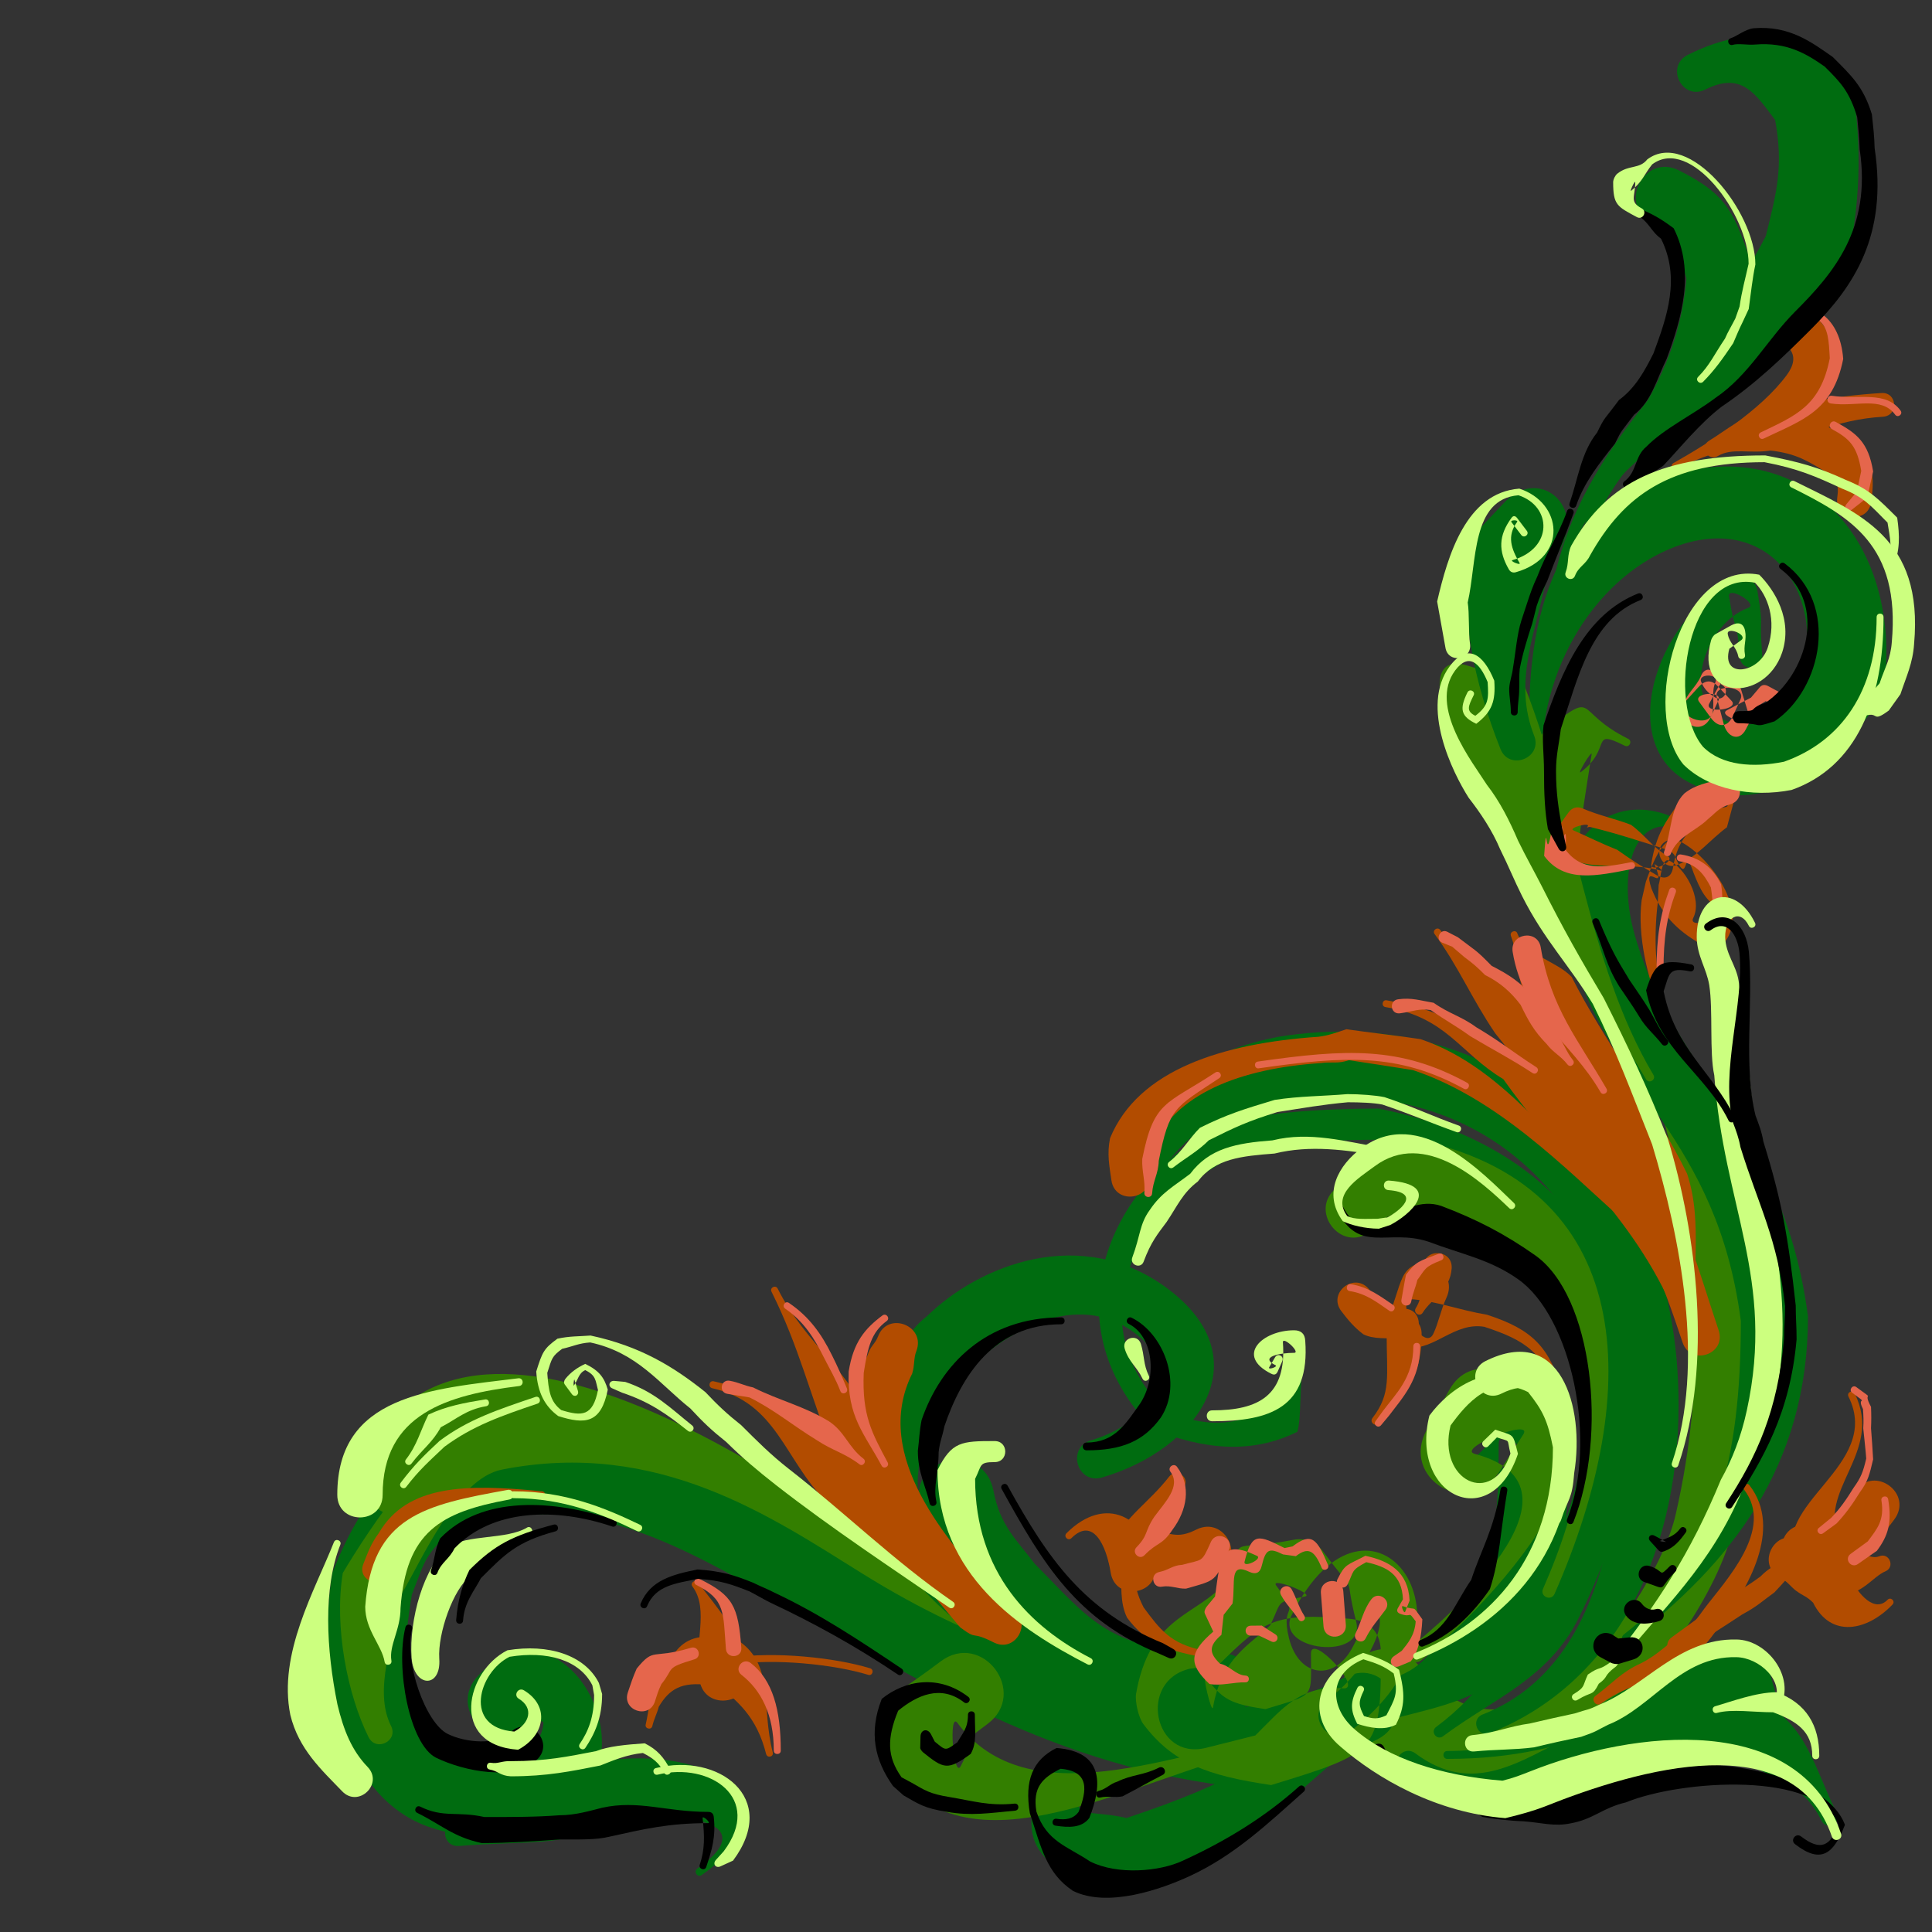 <?xml version="1.0" standalone="no"?>
<!-- Generator: Xara Xtreme (www.xara.com), SVG filter version: 0.4 -->
<!DOCTYPE svg PUBLIC "-//W3C//DTD SVG 1.1//EN" "http://www.w3.org/Graphics/SVG/1.1/DTD/svg11.dtd">
<svg stroke-width="0.501" stroke-linejoin="bevel" fill-rule="evenodd" xmlns:xlink="http://www.w3.org/1999/xlink" xmlns="http://www.w3.org/2000/svg" version="1.1" width="450pt" height="450pt" viewBox="0 0 450 450">
 <rect x="0" y="0" width="450" height="450" fill="#333333" stroke="none"/>
 <defs>
  <marker id="DefaultArrow2" markerUnits="strokeWidth" viewBox="0 0 1 1" markerWidth="1" markerHeight="1" overflow="visible" orient="auto">
   <!-- REF_ARROW_STRAIGHT (-2) -->
   <g transform="scale(0.009)">
    <!-- 1/108 -->
    <path d="M -9 54 L -9 -54 L 117 0 z"/>
   </g>
  </marker>
  <marker id="DefaultArrow3" markerUnits="strokeWidth" viewBox="0 0 1 1" markerWidth="1" markerHeight="1" overflow="visible" orient="auto">
   <!-- REF_ARROW_ANGLED -->
   <g transform="scale(0.009)">
    <path d="M -27 54 L -9 0 L -27 -54 L 135 0 z"/>
   </g>
  </marker>
  <marker id="DefaultArrow4" markerUnits="strokeWidth" viewBox="0 0 1 1" markerWidth="1" markerHeight="1" overflow="visible" orient="auto">
   <!-- REF_ARROW_ROUNDED -->
   <g transform="scale(0.009)">
    <path d="M -9,0 L -9,-45 C -9,-51.708 2.808,-56.580 9,-54 L 117,-9 C 120.916,-7.369 126.000,-4.242 126,0 C 126,4.242 120.916,7.369 117,9 L 9,54 C 2.808,56.580 -9,51.708 -9,45 z"/>
   </g>
  </marker>
  <marker id="DefaultArrow5" markerUnits="strokeWidth" viewBox="0 0 1 1" markerWidth="1" markerHeight="1" overflow="visible" orient="auto">
   <!-- REF_ARROW_SPOT -->
   <g transform="scale(0.009)">
    <path d="M -54, 0 C -54,29.807 -29.807,54 0,54 C 29.807,54 54,29.807 54,0 C 54,-29.807 29.807,-54 0,-54 C -29.807,-54 -54,-29.807 -54,0 z"/>
   </g>
  </marker>
  <marker id="DefaultArrow6" markerUnits="strokeWidth" viewBox="0 0 1 1" markerWidth="1" markerHeight="1" overflow="visible" orient="auto">
   <!-- REF_ARROW_DIAMOND -->
   <g transform="scale(0.009)">
    <path d="M -63,0 L 0,63 L 63,0 L 0,-63 z"/>
   </g>
  </marker>
  <marker id="DefaultArrow7" markerUnits="strokeWidth" viewBox="0 0 1 1" markerWidth="1" markerHeight="1" overflow="visible" orient="auto">
   <!-- REF_ARROW_FEATHER -->
   <g transform="scale(0.009)">
    <path d="M 18,-54 L 108,-54 L 63,0 L 108,54 L 18, 54 L -36,0 z"/>
   </g>
  </marker>
  <marker id="DefaultArrow8" markerUnits="strokeWidth" viewBox="0 0 1 1" markerWidth="1" markerHeight="1" overflow="visible" orient="auto">
   <!-- REF_ARROW_FEATHER2 -->
   <g transform="scale(0.009)">
    <path d="M -36,0 L 18,-54 L 54,-54 L 18,-18 L 27,-18 L 63,-54 L 99,-54 L 63,-18 L 72,-18 L 108,-54 L 144,-54 L 90,0 L 144,54 L 108,54 L 72,18 L 63,18 L 99,54 L 63,54 L 27,18 L 18,18 L 54,54 L 18,54 z"/>
   </g>
  </marker>
  <marker id="DefaultArrow9" markerUnits="strokeWidth" viewBox="0 0 1 1" markerWidth="1" markerHeight="1" overflow="visible" orient="auto">
   <!-- REF_ARROW_HOLLOWDIAMOND -->
   <g transform="scale(0.009)">
    <path d="M 0,45 L -45,0 L 0, -45 L 45, 0 z M 0, 63 L-63, 0 L 0, -63 L 63, 0 z"/>
   </g>
  </marker>
 </defs>
 <g id="Document" fill="none" stroke="black" font-family="Times New Roman" font-size="16" transform="scale(1 -1)">
  <g id="Spread" transform="translate(0 -450)">
   <g id="Layer 1">
    <g id="Group" stroke-linejoin="miter" stroke="none" stroke-width="1.746" stroke-miterlimit="79.84">
     <path d="M 397.219,429.152 C 405.707,433.42 408.889,428.107 413.469,422.041 C 415.428,411.185 413.851,405.319 411.28,394.984 C 395.642,364.402 368.616,348.824 361.645,313.572 C 361.414,312.407 363.193,312.025 363.423,313.22 C 370.573,349.437 413.912,356.587 429.991,387.983 C 433.225,401.17 433.868,416.025 431.387,429.884 C 422.549,441.555 409.532,445.442 393.161,437.237 C 387.759,434.555 391.845,426.44 397.219,429.152 Z" fill="#006c10" marker-start="none" marker-end="none"/>
     <path d="M 384.876,397.987 C 391.845,394.523 390.159,393.146 392.81,385.151 C 390.269,356.789 373.959,348.644 367.099,320.953 C 366.777,319.788 368.565,319.346 368.857,320.512 C 376.268,350.341 405.707,356.407 408.448,386.989 C 404.019,400.326 402.643,404.495 391.063,410.31 C 382.826,414.418 376.671,402.105 384.876,397.987 Z" fill="#006c10" marker-start="none" marker-end="none"/>
     <path d="M 410.467,297.321 C 409.644,307.555 410.929,302.515 409.382,312.117 C 408.95,314.767 407.434,315.64 404.893,314.767 C 387.266,308.409 375.445,277.737 392.98,267.994 C 412.706,257.137 431.447,276.19 438.708,288.534 C 444.173,326.789 415.86,354.188 378.769,335.134 C 357.528,324.198 353.128,292.44 358.03,262.501 C 358.2,261.306 360.008,261.597 359.807,262.791 C 355.659,288.041 368.214,311.583 386.101,320.834 C 407.695,331.901 423.804,317.097 420.62,294.841 C 417.004,288.624 410.989,277.154 401.035,282.607 C 391.414,287.95 397.48,304.934 407.192,308.409 C 409.703,309.343 402.291,313.693 402.733,311.061 C 404.19,301.75 404.45,306.832 405.244,296.91 C 405.536,293.435 410.728,293.846 410.467,297.321 Z" fill="#006c10" marker-start="none" marker-end="none"/>
     <path d="M 363.423,253.201 C 381.753,210.004 404.803,160.489 390.299,97.255 C 385.779,77.269 353.069,31.863 330.682,61.742 C 322.657,72.478 306.546,60.426 314.602,49.721 C 346.701,6.794 397.188,65.478 403.697,94.193 C 418.782,159.847 384.343,209.129 365.261,253.984 C 364.739,255.209 362.901,254.426 363.423,253.201 Z" fill="#337f00" marker-start="none" marker-end="none"/>
     <path d="M 313.466,59.402 C 305.703,55.524 298,53.014 286.471,52.111 C 245.151,57.243 217.401,77.671 187.2,94.454 C 159.098,110.032 125.925,124.011 92.069,107.088 C 85.621,100.64 81.454,93.951 77.425,83.688 C 73.369,59.08 79.986,31.009 100.415,24.299 C 130.938,14.176 145.099,44.558 121.637,60.196 C 120.643,60.868 119.649,59.371 120.643,58.709 C 134.03,49.75 123.093,34.344 105.637,40.119 C 92.481,44.467 93.293,62.706 95.925,78.573 C 98.698,85.635 98.758,87.183 103.188,91.591 C 130.826,105.421 155.514,91.451 178.472,78.726 C 210.602,60.899 242.118,39.506 286.038,34.023 C 300.25,35.127 311.217,40.059 320.729,44.818 C 330.45,49.69 323.159,64.252 313.466,59.402 Z" fill="#006c10" marker-start="none" marker-end="none"/>
     <path d="M 106.894,20.041 C 123.293,21.326 130.887,19.81 141.713,25.174 C 160.324,28.88 177.658,25.384 162.423,14.758 C 161.439,14.055 162.484,12.568 163.447,13.273 C 186.82,29.614 165.486,44.899 136.922,39.245 C 127.291,34.454 121.044,27.222 106.43,26.048 C 102.433,25.756 102.895,19.75 106.894,20.041 Z" fill="#006c10" marker-start="none" marker-end="none"/>
     <path d="M 286.471,52.984 C 252.363,61.452 231.211,73.211 204.797,89.662 C 181.837,103.934 154.258,127.778 114.515,119.924 C 101.118,117.333 85.913,93.78 79.845,83.625 C 77.778,71.082 80.951,55.203 85.851,45.371 C 87.609,41.896 92.831,44.498 91.084,47.992 C 86.877,56.368 91.697,67.898 93.475,78.636 C 98.285,86.629 106.341,105.631 116.906,107.701 C 153.384,114.912 179.818,96.553 200.92,83.446 C 227.767,66.734 251.368,59.843 286.038,51.207 C 287.203,50.945 287.645,52.663 286.471,52.984 Z" fill="#337f00" marker-start="none" marker-end="none"/>
     <path d="M 291.582,54.883 C 259.393,48.605 225.897,74.196 215.945,94.132 C 209.376,107.258 218.868,126.171 226.007,131.484 C 234.325,139.619 250.645,149.754 264.325,139.508 C 276.928,130.077 267.186,118.376 254.14,114.53 C 248.365,112.833 250.875,104.166 256.681,105.863 C 279.209,112.461 293.801,133.492 272.029,149.803 C 251.901,164.898 228.057,155.357 215.855,143.385 C 205.7,135.833 198.519,108.755 207.83,90.074 C 218.596,68.602 257.203,46.125 291.965,52.893 C 293.299,53.164 292.897,55.144 291.582,54.883 Z" fill="#006c10" marker-start="none" marker-end="none"/>
     <path d="M 323.74,49.509 C 337.632,52.954 343.467,54.27 352.567,61.512 C 356.393,69.265 360.159,76.214 363.332,84.179 C 364.969,92.294 365.15,101.133 365.15,113.827 C 365.15,121.682 360.561,127.015 354.906,121.561 L 344.109,111.055 C 343.206,110.241 343.436,109.568 344.601,109.308 L 359.315,106.094 C 364.507,104.899 349.071,119.14 349.071,113.827 C 349.071,102.539 348.659,96.171 347.262,88.97 C 344.191,81.437 343.345,79.157 339.761,71.835 C 332.198,65.879 333.052,61.13 321.551,58.297 C 315.686,56.841 317.875,48.052 323.74,49.509 Z" fill="#006c10" marker-start="none" marker-end="none"/>
     <path d="M 336.115,45.602 C 348.046,54.47 360.711,59.06 367.711,73.151 C 394.799,127.336 380.055,180.184 321.08,191.795 C 307.893,191.795 293.621,190.84 284.812,188.239 C 258.489,175.133 243.957,142.25 268.562,117.091 C 280.203,112.431 291.412,111.176 302.177,116.51 C 303.112,119.371 302.67,127.276 303.634,133.674 C 303.804,134.99 301.857,135.28 301.615,133.934 C 300.742,127.919 296.775,124.684 295.871,121.972 C 287.083,117.653 280.876,117.563 271.384,121.36 C 250.354,142.863 265.168,169.679 287.706,180.888 C 295.991,183.308 308.013,184.533 320.387,184.533 C 372.563,174.258 381.34,126.231 357.357,78.284 C 350.99,65.478 345.396,55.847 334.508,47.762 C 333.052,46.688 334.649,44.498 336.115,45.602 Z" fill="#006c10" marker-start="none" marker-end="none"/>
     <path d="M 346.991,46.334 C 374.08,56.95 390.972,85.173 390.972,122.847 C 390.972,182.956 347.725,216.753 297.648,208.488 C 275.703,204.119 273.435,195.822 262.897,181.731 C 259.453,177.091 266.373,171.928 269.808,176.539 C 278.244,187.858 282.825,189.877 300.39,193.371 C 341.768,200.201 377.524,172.481 377.524,122.847 C 377.524,89.081 369.58,60.165 345.304,50.653 C 342.442,49.509 344.14,45.19 346.991,46.334 Z" fill="#006c10" marker-start="none" marker-end="none"/>
     <path d="M 326.453,37.257 C 343.467,24.5 356.042,24.36 372.503,32.585 C 384.343,36.231 392.168,42.397 405.506,39.737 C 413.912,35.599 420.149,34.312 424.266,25.907 C 425.46,23.566 428.967,25.325 427.833,27.655 C 422.579,38.25 420.821,48.344 410.235,53.627 C 394.186,56.78 381.31,50.684 367.039,46.275 C 354.002,39.767 343.176,31.541 329.666,41.605 C 326.773,43.765 323.53,39.446 326.453,37.257 Z" fill="#006c10" marker-start="none" marker-end="none"/>
     <path d="M 337.099,40.319 C 369.499,40.319 379.683,53.215 403.546,53.396 L 412.335,51.145 C 414.051,50.653 414.755,51.327 414.253,53.074 L 411.109,64.423 C 410.467,66.613 408.277,66.553 405.997,66.522 C 381.08,66.321 370.895,42.157 337.099,42.157 C 335.904,42.157 335.904,40.319 337.099,40.319 Z" fill="#006c10" marker-start="none" marker-end="none"/>
     <path d="M 379.442,67.668 C 403.134,85.907 421.112,108.374 421.112,143.385 C 415.308,187.506 390.36,198.776 380.788,232.129 C 375.857,249.284 382.395,263.846 394.648,254.686 C 395.642,253.954 396.687,255.41 395.733,256.112 C 376.791,270.295 358.381,254.446 365.994,227.871 C 375.334,195.301 399.811,185.438 405.475,142.341 C 405.475,110.412 399.841,85.926 378.217,69.295 C 377.142,68.451 378.368,66.875 379.442,67.668 Z" fill="#006c10" marker-start="none" marker-end="none"/>
     <path d="M 368.857,230.201 C 365.442,244.061 368.153,257.83 370.724,274.322 C 370.895,275.548 367.189,269.42 368.183,270.153 C 375.655,275.727 370.192,280.419 378.428,276.31 C 379.502,275.748 380.296,277.386 379.242,277.908 C 366.195,284.415 372.352,289.317 360.51,280.478 C 359.486,279.725 358.17,277.505 357.97,276.281 C 355.288,258.564 363.423,244.643 367.099,229.759 C 367.39,228.595 369.118,229.035 368.857,230.201 Z" fill="#337f00" marker-start="none" marker-end="none"/>
     <path d="M 362.087,78.756 C 383.068,126.493 381.34,174.35 328.963,184.795 C 316.239,179.573 324.555,183.108 311.478,173.445 C 304.569,168.334 312.242,158.01 319.131,163.111 C 329.666,170.904 320.497,162.006 330.772,166.234 C 374.159,157.567 376.821,119.461 359.395,79.92 C 358.612,78.143 361.294,76.968 362.087,78.756 Z" fill="#337f00" marker-start="none" marker-end="none"/>
     <path d="M 331.092,63.319 C 341.508,71.574 391.726,119.251 348.75,130.751 C 343.928,132.037 339.961,130.55 337.541,126.201 L 332.349,117.011 C 326.011,105.682 342.061,96.03 349.071,106.999 L 354.786,115.867 C 357.357,119.893 338.918,112.572 343.557,111.347 C 372.733,103.523 335.734,72.017 328.672,66.412 C 326.594,64.775 329.055,61.712 331.092,63.319 Z" fill="#337f00" marker-start="none" marker-end="none"/>
     <path d="M 316.208,55.726 C 296.745,41.194 288.136,35.096 262.376,26.549 C 253.94,28.588 248.656,25.997 252.483,33.67 C 255.365,39.446 246.698,43.703 243.846,37.959 C 234.826,19.75 243.143,13.504 263.13,8.692 C 290.939,17.912 300.6,32.796 321.643,48.495 C 326.453,52.08 321.051,59.351 316.208,55.726 Z" fill="#006c10" marker-start="none" marker-end="none"/>
     <path d="M 298.844,45.955 C 273.192,41.755 239.557,26.61 223.005,48.695 C 220.877,51.557 222.071,35.478 223.768,38.632 C 228.58,47.561 220.464,41.283 229.986,48.434 C 239.698,55.696 228.81,70.288 219.098,63.029 C 203.11,51.036 215.302,62.526 207.247,47.501 C 205.56,44.377 205.821,40.29 207.98,37.407 C 227.877,10.792 268.261,38.713 299.165,43.765 C 300.631,43.995 300.31,46.185 298.844,45.955 Z" fill="#337f00" marker-start="none" marker-end="none"/>
     <path d="M 91.286,51.668 C 97.934,38.713 111.774,21.358 128.869,27.916 C 154.288,37.607 131.84,80.704 111.473,59.813 C 103.628,51.758 115.712,39.967 123.555,48.023 C 127.993,52.583 129.772,42.248 124.227,40.119 C 111.272,35.157 97.934,42.689 92.892,52.522 C 92.33,53.597 90.733,52.754 91.286,51.668 Z" fill="#006c10" marker-start="none" marker-end="none"/>
     <path d="M 212.68,84.068 C 193.829,97.577 110.66,161.043 85.069,111.115 C 79.002,99.324 96.679,90.225 102.755,102.006 C 124.379,144.179 195.165,93.287 211.104,81.849 C 212.56,80.793 214.138,83.015 212.68,84.068 Z" fill="#337f00" marker-start="none" marker-end="none"/>
     <path d="M 284.43,64.925 C 258.458,64.925 253.707,73 241.043,85.726 C 236.755,91.39 232.958,94.594 231.382,102.829 C 229.132,114.349 211.856,110.965 214.107,99.476 C 216.357,87.976 220.354,80.975 226.361,72.971 C 242.44,56.901 251.519,50.151 284.43,50.151 C 294.294,50.151 294.294,64.925 284.43,64.925 Z" fill="#006c10" marker-start="none" marker-end="none"/>
     <path d="M 385.107,199.649 C 369.64,225.562 366.777,260.522 355.228,289.848 C 354.112,292.651 349.502,274.734 350.497,277.566 L 354.324,288.041 C 355.258,290.632 355.076,290.924 352.456,291.717 L 341.768,294.982 C 334.277,297.291 334.186,290.02 337.078,282.698 C 348.75,253.079 367.772,224.778 383.389,198.624 C 384.083,197.459 385.811,198.513 385.107,199.649 Z" fill="#337f00" marker-start="none" marker-end="none"/>
     <path d="M 357.327,278.671 C 352.305,291.396 357.738,302.515 360.51,316.726 L 363.744,322.912 C 368.737,332.836 358.111,341.122 350.466,333.037 L 342.673,324.781 C 339.348,307.937 343.527,290.632 349.473,275.577 C 351.521,270.354 359.395,273.448 357.327,278.671 Z" fill="#006c10" marker-start="none" marker-end="none"/>
     <path d="M 314.401,46.688 C 348.659,72.358 318.89,110.091 300.893,73.875 C 296.654,65.418 318.167,63.058 315.888,72.248 C 312.653,85.083 316.851,76.997 308.043,88.789 C 306.496,90.858 303.865,91.852 301.355,91.36 C 284.692,88.146 290.879,93.691 284.11,80.012 C 277.249,73.413 267.628,72.649 264.615,55.495 C 264.325,53.657 265.197,49.951 266.282,48.465 C 273.143,39.325 281.248,36.413 296.072,34.224 C 320.969,41.866 321.643,42.046 321.643,64.865 C 321.643,69.827 319.102,72.57 314.17,72.971 C 296.954,74.406 294.414,72.741 283.697,62.062 L 277.17,61.33 C 264.967,58.528 268.703,39.856 280.876,42.889 L 292.395,45.783 C 298.643,51.97 302.82,57.564 312.824,56.751 C 317.785,56.338 305.352,69.827 305.352,64.865 C 305.352,54.099 306.467,55.524 294.735,51.91 C 286.449,53.135 284.692,54.24 280.876,59.351 C 279.792,60.839 282.242,50.534 282.534,52.341 C 284.582,63.932 291.231,66.965 295.841,71.424 C 298.733,77.239 296.834,76.767 303.926,78.143 C 306.436,78.636 295.73,82.782 297.247,80.704 C 303.373,72.507 298.031,77.319 300.25,68.361 C 302.58,59.17 311.046,58.236 315.244,66.704 C 323.711,83.688 325.047,65.97 308.978,53.888 C 304.157,50.302 309.589,43.061 314.401,46.688 Z" fill="#337f00" marker-start="none" marker-end="none"/>
     <path d="M 416.533,369.101 C 418.461,367.094 417.729,364.753 416.181,362.654 C 410.025,354.337 398.384,347.036 389.776,342.136 C 388.844,341.613 389.657,340.217 390.56,340.739 C 400.132,346.132 417.055,347.769 423.854,356.991 C 428.354,363.116 429.026,369.835 423.482,375.67 C 419.103,380.28 412.153,373.711 416.533,369.101 Z" fill="#b24c00" marker-start="none" marker-end="none"/>
     <path d="M 435.827,333.006 C 436.932,340.539 435.615,344.125 431.036,347.679 C 425.46,351.044 420.068,353.604 412.184,354.508 C 406.32,353.604 401.94,349.668 398.064,347.338 C 395.703,345.902 397.832,342.376 400.162,343.803 C 403.457,345.761 407.403,344.295 412.395,345.058 C 418.572,344.356 421.233,342.486 425.672,339.836 C 427.561,338.349 428.414,337.324 427.943,334.201 C 427.159,328.948 435.002,327.752 435.827,333.006 Z" fill="#b24c00" marker-start="none" marker-end="none"/>
     <path d="M 438.247,358.456 C 426.546,357.723 417.668,355.915 408.769,352.881 L 406.79,348.503 C 406.178,346.836 406.409,346.605 408.127,346.252 L 412.184,345.469 C 420.591,348.293 427.561,352.27 438.568,352.931 C 442.274,353.174 441.923,358.686 438.247,358.456 Z" fill="#b24c00" marker-start="none" marker-end="none"/>
     <path d="M 423.653,375.38 C 425.873,373.682 425.963,370.618 426.194,366.561 C 424.006,355.414 418.281,353.224 410.115,349.285 C 409.151,348.824 409.854,347.389 410.818,347.86 C 419.748,352.148 426.898,354.158 429.318,366.391 C 428.967,371.171 427.24,374.676 424.617,376.665 C 423.773,377.298 422.81,376.022 423.653,375.38 Z" fill="#e5664c" marker-start="none" marker-end="none"/>
     <path d="M 442.676,354.368 C 439.241,359.069 432.964,356.879 426.686,357.813 C 425.491,357.983 425.23,356.207 426.427,356.024 C 432.23,355.151 438.187,357.783 441.4,353.433 C 442.013,352.561 443.318,353.515 442.676,354.368 Z" fill="#e5664c" marker-start="none" marker-end="none"/>
     <path d="M 431.296,331.258 L 434.922,334.11 L 436.288,340.186 C 435.184,347.036 432.382,349.115 427.62,351.707 C 426.486,352.35 425.582,350.662 426.686,350.05 C 430.775,347.831 432.582,346.112 433.516,340.296 L 432.493,335.487 L 430.04,332.534 C 429.289,331.598 430.332,330.495 431.296,331.258 Z" fill="#e5664c" marker-start="none" marker-end="none"/>
     <path d="M 401.246,290.37 C 400.574,290.783 400.051,291.456 399.58,292.56 C 398.815,294.49 397.038,294.519 396.225,292.622 C 394.999,289.728 392.639,288.504 392.077,285.38 C 391.293,280.95 396.455,278.792 398.384,282.839 L 400.254,286.845 C 401.357,289.176 394.236,288.684 395.733,286.575 L 398.525,282.759 C 400.313,280.338 402.473,280.629 403.697,283.371 L 405.384,287.078 C 406.841,290.231 399.027,290.954 399.871,287.57 L 401.447,281.504 C 402.26,278.229 405.123,277.154 406.64,280.127 L 409.502,285.61 L 411.28,286.695 L 413.379,285.61 C 415.488,284.978 416.562,287.659 414.605,288.705 L 411.832,290.201 C 411.109,290.572 410.436,290.552 409.915,289.959 L 407.836,287.508 L 402.231,284.566 C 399.811,283.251 408.277,280.538 407.434,283.19 L 405.595,289.176 C 404.571,292.411 401.738,292.681 400.071,289.698 L 398.124,286.143 C 396.778,283.692 405.273,284.687 403.316,286.756 L 400.071,290.201 C 398.555,291.777 397.068,291.567 395.582,289.93 L 392.609,286.665 C 389.687,283.452 398.124,279.865 398.907,284.155 C 399.378,286.815 398.555,288.734 399.58,291.184 C 400.363,293.113 395.461,293.144 396.225,291.215 C 396.978,289.297 398.235,288.362 399.408,287.599 C 401.246,286.374 403.084,289.146 401.246,290.37 Z" fill="#e5664c" marker-start="none" marker-end="none"/>
     <path d="M 387.909,216.51 C 385.458,222.296 385.166,232.068 386.132,239.773 L 386.333,243.889 C 386.825,245.227 386.946,250.157 388.692,249.575 C 392.288,248.149 396.657,240.736 394.388,236.187 C 392.901,233.234 403.666,236.508 400.804,238.105 C 397.159,240.214 396.024,242.806 394.477,246.662 C 391.966,254.155 393.453,242.574 390.128,250.568 C 389.887,251.151 389.134,251.855 388.523,252.026 C 382.365,253.954 376.639,255.853 370.573,257.337 C 369.9,257.569 369.349,256.926 369.79,257.489 C 370.635,258.623 365.15,257.167 366.456,256.604 C 370.222,254.948 372.965,253.542 376.701,252.055 C 379.945,249.754 382.154,248.319 385.86,246.16 C 387.878,244.995 389.336,245.698 389.687,247.968 C 390.62,253.723 392.95,255.671 395.351,258.855 C 397.038,260.23 398.766,261.597 401.86,262.009 C 404.049,262.33 399.258,267.231 399.027,265.072 L 398.414,259.729 C 394.709,256.958 392.658,256.023 388.37,254.215 C 384.615,252.638 387.006,246.984 390.772,248.581 C 395.522,250.568 398.093,254.245 402.231,257.308 L 404.049,264.047 C 404.541,266.266 403.457,267.401 401.186,267.091 C 396.867,266.498 393.543,264.952 391.063,262.973 C 388.109,258.915 385.72,255.671 384.615,248.791 C 384.263,246.482 390.45,249.434 388.462,250.568 C 384.906,252.668 383.118,255.531 379.884,257.89 C 375.998,259.378 372.352,260.08 368.646,261.688 C 367.34,262.24 366.195,261.919 365.35,260.784 C 360.298,253.984 360.008,251.764 368.153,249.052 C 374.19,247.566 380.878,249.052 387.006,247.155 C 387.587,246.954 385.166,249.174 385.398,248.611 C 388.431,241.349 382.395,249.866 384.664,243.037 C 387.146,236.88 390.389,233.445 396.194,230.081 C 399.057,228.484 401.186,229.096 402.643,232.039 C 406.611,239.943 396.718,251.974 390.45,254.396 C 387.176,255.59 384.263,247.155 383.359,244.643 L 382.365,240.295 C 381.31,232.129 383.851,222.005 386.422,215.9 C 386.825,214.915 388.321,215.547 387.909,216.51 Z" fill="#b24c00" marker-start="none" marker-end="none"/>
     <path d="M 401.277,268.657 C 397.48,267.583 395.031,267.321 392.318,265.192 C 388.933,261.838 389.425,256.374 387.618,251.673 C 387.236,250.69 388.723,250.108 389.134,251.092 C 390.62,255.118 394.819,256.345 397.681,259.086 C 399.489,260.522 400.313,261.919 402.964,262.652 C 406.992,263.786 405.305,269.802 401.277,268.657 Z" fill="#e5664c" marker-start="none" marker-end="none"/>
     <path d="M 379.884,249.174 C 373.406,247.918 368.354,247.064 364.618,252.115 C 365.321,262.009 362.609,247.535 364.006,256.525 C 364.298,258.242 361.705,258.653 361.445,256.907 C 359.928,247.385 360.39,261.196 359.657,250.659 C 364.387,244.242 371.95,245.989 380.175,247.597 C 381.22,247.797 380.928,249.344 379.884,249.174 Z" fill="#e5664c" marker-start="none" marker-end="none"/>
     <path d="M 399.349,233.707 C 401.035,237.151 401.538,239.621 400.895,244 C 398.937,247.968 395.874,250.308 391.495,250.981 C 390.42,251.122 390.179,249.545 391.264,249.375 C 394.939,248.851 396.897,246.482 398.505,243.278 C 399.057,239.541 399.198,237.493 397.71,234.52 C 397.159,233.445 398.796,232.621 399.349,233.707 Z" fill="#e5664c" marker-start="none" marker-end="none"/>
     <path d="M 388.812,242.745 C 386.683,237 385.84,231.688 385.84,223.953 C 385.84,222.879 387.467,222.879 387.467,223.953 C 387.467,231.457 388.231,236.618 390.329,242.162 C 390.681,243.157 389.195,243.739 388.812,242.745 Z" fill="#e5664c" marker-start="none" marker-end="none"/>
     <path d="M 395.522,138.283 C 393.483,153.077 396.897,164.718 392.95,176.629 C 385.519,191.914 373.145,208.347 366.085,222.437 C 362.459,226.264 355.399,227.369 353.419,232.592 C 353.069,233.584 351.552,233.004 351.922,232.008 C 354.173,226.112 352.826,220.399 356.974,216.02 C 364.006,201.98 375.154,187.658 382.567,172.391 C 386.302,161.011 391.264,152.113 393.251,137.962 C 393.453,136.446 395.753,136.767 395.522,138.283 Z" fill="#b24c00" marker-start="none" marker-end="none"/>
     <path d="M 400.313,140.122 C 394.589,157.336 393.332,163.522 386.272,174.931 C 381.31,182.495 386.533,174.199 381.783,181.762 C 378.307,190.168 369.871,197.43 364.739,204.29 C 361.233,208.457 359.195,210.707 355.901,214.883 C 350.236,223.231 341.217,225.562 335.472,233.384 C 334.799,234.258 333.512,233.294 334.157,232.421 C 339.761,224.828 342.764,217.395 348.277,209.31 C 351.632,205.051 353.791,202.652 357.327,198.393 C 362.026,192.207 369.288,184.563 372.442,176.921 C 377.313,169.216 372.292,177 377.373,169.267 C 384.002,158.561 386.533,153.509 391.906,137.319 C 393.775,131.745 402.15,134.517 400.313,140.122 Z" fill="#b24c00" marker-start="none" marker-end="none"/>
     <path d="M 391.966,146.398 C 385.89,159.786 383.821,170.793 375.274,181.471 C 369.469,186.984 359.014,195.743 354.032,202.832 C 343.637,209.051 337.661,214.563 322.948,217.013 C 321.934,217.184 321.662,215.608 322.687,215.437 C 337.019,213.047 339.991,204.731 350.146,198.654 C 355.368,191.272 363.252,181.731 369.288,175.986 C 377.493,165.712 383.76,158.149 389.596,145.313 C 390.299,143.736 392.69,144.822 391.966,146.398 Z" fill="#b24c00" marker-start="none" marker-end="none"/>
     <path d="M 379.362,166.767 C 364.478,180.215 351.199,201.196 330.862,207.965 C 326.423,208.668 318.308,209.572 313.588,210.274 C 311.428,209.541 309.349,208.779 307.08,208.517 C 284.844,207.001 265.117,200.874 258.549,184.884 C 257.816,181.238 258.379,178.467 258.871,175.082 C 259.714,169.267 268.472,170.492 267.628,176.337 C 267.307,178.577 267.447,179.633 267.949,182.052 C 273.435,195.389 289.071,201.136 307.662,202.39 C 310.433,202.742 311.509,202.159 314.201,203.063 C 318.921,202.359 324.676,201.456 329.105,200.754 C 348.568,194.255 364.006,178.467 378.277,165.561 C 379.061,164.868 380.146,166.063 379.362,166.767 Z" fill="#b24c00" marker-start="none" marker-end="none"/>
     <path d="M 374.19,196.416 C 367.651,207.734 361.203,215.176 358.874,229.327 C 358.141,233.676 351.601,232.592 352.335,228.242 C 354.816,213.218 365.843,207.645 372.793,195.621 C 373.316,194.687 374.722,195.48 374.19,196.416 Z" fill="#e5664c" marker-start="none" marker-end="none"/>
     <path d="M 366.375,203.063 C 364.769,205.072 364.298,206.94 362.81,208.928 C 360.008,211.841 358.722,214.151 357.006,217.686 C 354.434,221.102 351.401,223.02 347.433,225.038 C 345.656,226.816 344.753,227.841 342.794,229.268 L 339.58,231.688 L 337.099,232.972 C 335.412,233.818 334.186,231.105 335.935,230.431 L 338.244,229.498 L 341.076,227.078 C 342.944,225.711 344.17,224.656 345.888,222.909 C 349.502,221.102 351.922,218.912 354.173,215.96 C 356.042,212.143 357.236,209.923 360.269,206.798 C 361.786,204.812 363.514,204.088 365.12,202.039 C 365.793,201.196 367.039,202.22 366.375,203.063 Z" fill="#e5664c" marker-start="none" marker-end="none"/>
     <path d="M 357.849,201.426 C 352.396,204.932 349.473,207.411 343.848,210.737 C 340.403,213.277 337.45,213.92 333.925,216.431 C 330.772,216.953 328.814,217.686 325.639,217.244 C 323.45,216.953 323.851,213.69 326.072,213.98 C 328.934,214.352 330.479,215.176 333.253,214.734 C 336.667,212.314 339.057,211.118 342.473,208.638 C 348.046,205.313 351.552,203.586 356.974,200.061 C 357.878,199.497 358.722,200.843 357.849,201.426 Z" fill="#e5664c" marker-start="none" marker-end="none"/>
     <path d="M 341.718,197.81 C 326.072,206.358 313.588,205.685 292.979,202.742 C 291.933,202.593 292.165,200.995 293.188,201.166 C 313.406,204.058 325.639,204.781 340.956,196.416 C 341.89,195.882 342.673,197.32 341.718,197.81 Z" fill="#e5664c" marker-start="none" marker-end="none"/>
     <path d="M 283.085,200.201 C 271.626,192.648 268.763,193.724 266.052,180.064 C 265.93,177.03 266.774,175.163 266.543,172.161 C 266.484,170.964 268.261,170.844 268.351,172.039 C 268.562,175.082 269.808,176.539 269.899,179.633 C 272.379,192.097 273.545,191.945 283.969,198.865 C 284.903,199.478 283.999,200.783 283.085,200.201 Z" fill="#e5664c" marker-start="none" marker-end="none"/>
     <path d="M 364.096,125.267 C 360.972,136.295 357.006,140.292 346.38,143.767 C 339.821,144.873 334.939,146.83 329.256,147.352 C 324.233,147.794 331.646,134.748 333.835,139.308 C 334.97,141.638 335.673,145.143 336.868,147.643 C 340.081,154.423 329.958,159.294 326.714,152.524 C 325.519,150.013 324.817,146.509 323.681,144.179 C 321.491,139.619 323.24,136.586 328.26,136.124 C 334.186,135.621 338.857,142.1 345.717,140.965 C 355.429,137.781 359.657,134.929 362.58,124.825 C 362.84,123.811 364.417,124.273 364.096,125.267 Z" fill="#b24c00" marker-start="none" marker-end="none"/>
     <path d="M 322.978,139.328 C 322.978,129.355 324.093,125.468 319.683,119.723 C 318.89,118.7 320.417,117.533 321.2,118.558 C 326.283,125.207 331.123,127.808 331.123,139.328 C 331.123,144.761 322.978,144.761 322.978,139.328 Z" fill="#b24c00" marker-start="none" marker-end="none"/>
     <path d="M 327.036,145.173 C 324.434,145.173 323.591,146.017 322.135,146.721 C 320.707,147.764 320.035,148.207 318.981,149.572 C 315.626,153.951 309.086,148.929 312.442,144.581 C 313.989,142.541 315.485,140.764 317.554,139.217 C 319.915,138.052 322.807,138.313 327.036,138.313 C 331.585,138.313 331.615,145.173 327.036,145.173 Z" fill="#b24c00" marker-start="none" marker-end="none"/>
     <path d="M 331.384,144.259 C 333.423,147.564 337.771,149.371 338.124,154.594 C 338.384,159.002 331.796,159.434 331.505,155.036 C 331.213,150.827 331.414,147.915 329.747,145.283 C 329.105,144.179 330.712,143.155 331.384,144.259 Z" fill="#b24c00" marker-start="none" marker-end="none"/>
     <path d="M 372.934,53.215 C 376.639,55.967 379.622,56.78 383.942,58.739 C 388.431,60.978 391.293,62.675 395.461,65.097 C 397.892,67.547 399.318,69.616 401.246,72.248 C 406.611,79.479 415.458,93.78 407.483,104.055 C 406.841,104.899 405.565,103.934 406.209,103.061 C 413.379,93.811 401.89,81.849 397.009,75.37 C 395.291,72.971 394.126,71.515 392.077,69.474 C 388.199,67.135 386.504,64.745 382.133,62.555 C 377.574,60.485 375.565,57.916 371.628,55.003 C 370.423,54.129 371.77,52.341 372.934,53.215 Z" fill="#b24c00" marker-start="none" marker-end="none"/>
     <path d="M 392.198,64.745 C 399.871,70.318 400.574,70.489 405.795,73.964 C 409.322,75.863 410.235,76.887 413.299,79.107 C 417.004,83.015 418.31,84.912 421.846,88.648 C 422.69,89.552 421.324,90.858 420.42,89.934 C 416.854,86.169 413.761,86.599 410.055,82.812 C 407.403,80.885 406.379,80.213 403.115,78.464 C 397.862,74.898 397.159,74.286 389.366,68.631 C 386.774,66.734 389.596,62.817 392.198,64.745 Z" fill="#b24c00" marker-start="none" marker-end="none"/>
     <path d="M 428.585,91.179 C 422.81,102.74 438.86,111.578 432,125.438 C 431.508,126.402 430.072,125.679 430.543,124.715 C 438.628,108.454 411.751,99.707 418.491,86.169 C 421.846,79.449 431.939,84.5 428.585,91.179 Z" fill="#b24c00" marker-start="none" marker-end="none"/>
     <path d="M 421.033,83.657 C 431.799,84.409 436.609,89.844 441.22,96.09 C 445.689,102.127 436.641,108.806 432.17,102.769 C 429.378,99.003 426.716,95.357 420.239,94.885 C 412.736,94.393 413.529,83.135 421.033,83.657 Z" fill="#b24c00" marker-start="none" marker-end="none"/>
     <path d="M 414.696,82.462 C 416.472,81.558 416.825,80.654 418.342,79.479 C 420.007,78.253 420.821,78.203 422.307,76.707 C 426.427,68.361 434.922,70.118 440.808,76.276 C 441.541,77.057 440.377,78.143 439.642,77.38 C 436.67,74.286 432.843,78.544 430.805,82.782 C 428.847,84.702 427.27,86.841 425.17,88.408 C 423.04,90.074 421.817,89.984 419.305,91.271 C 413.439,94.364 408.799,85.556 414.696,82.462 Z" fill="#b24c00" marker-start="none" marker-end="none"/>
     <path d="M 416.974,83.796 C 419.978,81.789 423.744,78.927 428.756,78.544 C 433.698,78.544 436.259,82.812 439.151,84.008 C 441.481,84.993 440.024,88.498 437.694,87.503 C 435.445,86.599 432.903,89.261 429.228,89.402 C 426.225,89.613 423.714,89.934 421.846,91.16 C 416.974,94.424 412.074,87.072 416.974,83.796 Z" fill="#b24c00" marker-start="none" marker-end="none"/>
     <path d="M 280.081,65.649 C 272.7,67.085 270.159,70.489 266.373,75.603 C 264.876,78.544 264.093,81.117 264.093,85.556 C 265.55,90.778 263.008,86.308 265.168,90.747 C 265.64,91.71 264.183,92.405 263.711,91.451 C 261.441,86.781 262.777,91.501 261.201,85.986 C 261.201,80.734 260.8,76.707 262.517,73.211 C 266.805,67.456 271.416,65.679 279.792,64.072 C 280.815,63.872 281.137,65.478 280.081,65.649 Z" fill="#b24c00" marker-start="none" marker-end="none"/>
     <path d="M 264.414,83.185 C 273.926,81.056 276.176,79.92 283.648,83.625 C 290.356,87.012 285.335,97.075 278.625,93.72 C 274.015,91.421 272.67,92.877 266.895,94.193 C 259.543,95.82 257.094,84.822 264.414,83.185 Z" fill="#b24c00" marker-start="none" marker-end="none"/>
     <path d="M 268.875,84.972 C 272.238,91.681 271.124,97.657 275.674,103.473 C 277.401,105.682 274.046,108.283 272.319,106.065 C 267.478,99.847 262.395,97.165 258.81,89.984 C 255.456,83.275 265.519,78.253 268.875,84.972 Z" fill="#b24c00" marker-start="none" marker-end="none"/>
     <path d="M 268.995,85.375 C 267.157,96.814 257.465,101.956 248.396,92.877 C 247.663,92.093 248.777,90.978 249.56,91.742 C 254.582,96.753 257.675,90.074 258.689,83.748 C 259.773,76.857 270.13,78.514 268.995,85.375 Z" fill="#b24c00" marker-start="none" marker-end="none"/>
     <path d="M 335.09,157.978 C 330.42,156.141 329.958,156.341 327.477,153.077 C 327.066,151.089 326.834,149.432 326.423,147.272 C 326.132,145.786 328.412,145.344 328.703,146.86 C 329.105,148.959 329.717,150.075 330.129,151.882 C 332.057,154.443 331.676,154.885 335.702,156.462 C 336.698,156.874 336.115,158.39 335.09,157.978 Z" fill="#e5664c" marker-start="none" marker-end="none"/>
     <path d="M 324.495,146.047 C 321.581,147.994 318.78,150.246 314.631,150.888 C 313.558,151.059 313.325,149.432 314.372,149.28 C 318.277,148.698 320.878,146.539 323.591,144.702 C 324.464,144.089 325.368,145.434 324.495,146.047 Z" fill="#e5664c" marker-start="none" marker-end="none"/>
     <path d="M 329.195,136.415 C 329.195,129.093 325.047,125.297 322.135,121.39 C 322.135,121.39 320.417,119.021 320.417,119.021 C 319.744,118.176 320.969,117.212 321.662,118.026 L 323.561,120.305 C 326.653,124.452 330.772,128.651 330.772,136.415 C 330.772,137.489 329.195,137.489 329.195,136.415 Z" fill="#e5664c" marker-start="none" marker-end="none"/>
     <path d="M 431.387,125.618 C 435.705,122.435 432.23,125.146 433.928,121.792 C 434.038,120.135 434.099,119.08 433.987,117.303 C 433.987,117.303 434.651,111.146 434.682,110.272 C 433.928,107.088 433.456,105.863 431.738,103.473 C 429.962,100.579 428.524,98.572 426.546,96.493 L 423.653,94.132 C 422.81,93.49 423.773,92.235 424.647,92.877 L 427.772,95.157 C 429.81,97.316 431.387,99.496 433.225,102.449 C 435.123,105.049 435.445,106.535 436.288,110.091 C 436.288,110.503 435.876,116.6 435.796,117.333 C 435.876,119.17 435.876,120.456 435.796,122.324 C 433.516,126.493 437.311,123.259 432.351,126.935 C 431.508,127.547 430.543,126.261 431.387,125.618 Z" fill="#e5664c" marker-start="none" marker-end="none"/>
     <path d="M 438.217,100.52 C 438.971,95.881 437.252,93.951 435.033,90.978 L 431.036,88.065 C 429.46,86.892 431.125,84.592 432.732,85.695 L 437.162,88.789 C 439.794,92.294 440.698,95.327 439.794,100.78 C 439.642,101.836 438.036,101.575 438.217,100.52 Z" fill="#e5664c" marker-start="none" marker-end="none"/>
     <path d="M 272.61,107.208 C 275.151,103.814 271.355,100.119 268.853,96.703 C 266.513,93.227 267.538,92.525 264.705,89.613 C 263.51,88.357 265.379,86.519 266.574,87.764 C 269.667,90.949 270.571,89.904 273.112,93.72 C 276.468,98.22 277.52,103.844 274.157,108.344 C 273.402,109.368 271.857,108.222 272.61,107.208 Z" fill="#e5664c" marker-start="none" marker-end="none"/>
     <path d="M 282.041,90.858 C 279.792,85.815 280.203,86.892 275.362,85.524 C 273.081,85.405 272.319,84.329 270.048,83.859 C 267.739,83.425 268.412,79.979 270.692,80.443 C 272.731,80.793 274.248,79.89 276.266,79.979 C 283.467,82.049 282.884,81.467 286.239,88.94 C 287.524,91.742 283.296,93.661 282.041,90.858 Z" fill="#e5664c" marker-start="none" marker-end="none"/>
     <path d="M 325.84,61.882 L 328.582,63.029 C 330.36,65.217 331.092,68.652 331.293,72.83 C 328.523,76.596 330.42,74.577 326.773,75.894 C 326.162,76.124 327.066,73.964 327.297,74.607 L 328.322,77.18 C 328,83.979 323.51,86.458 318.017,87.625 C 313.639,85.313 313.376,85.845 311.509,82.14 C 310.755,80.563 313.086,79.399 313.879,80.975 C 315.425,84.089 314.552,84.179 318.227,86.137 C 322.948,85.083 326.513,83.366 326.773,77.5 L 325.58,75.42 C 325.256,74.808 325.459,74.377 326.132,74.115 C 329.105,73.031 327.739,75.08 329.747,72.358 C 329.486,69.063 328,67.377 326.513,65.508 L 324.646,64.222 C 323.208,63.229 324.233,61.24 325.84,61.882 Z" fill="#e5664c" marker-start="none" marker-end="none"/>
     <path d="M 309.32,85.495 C 306.757,91.561 305.532,93.227 301.064,89.814 L 299.195,89.432 C 293.188,92.435 291.582,93.287 289.885,86.248 C 289.513,84.652 294.264,86.951 292.747,87.625 C 284.17,91.681 284.31,87.272 283.004,78.143 L 281.047,75.774 C 280.726,75.31 280.404,74.668 280.635,74.147 L 282.593,69.967 C 276.928,65.066 276.818,62.416 281.69,57.775 C 284.17,57.243 287.586,58.236 290.035,58.147 C 291.11,58.096 291.2,59.672 290.126,59.723 C 287.786,59.843 286.5,62.002 284.17,62.495 C 281.598,64.946 281.487,66.642 284.491,69.215 L 285.014,73.875 L 287.083,76.506 C 287.816,81.588 286.209,86.169 290.998,83.888 C 292.515,83.185 293.51,83.657 293.882,85.294 C 294.815,89.141 295.549,89.581 298.844,87.945 L 301.827,87.534 C 304.739,89.783 306.176,88.848 307.832,84.852 C 308.243,83.859 309.73,84.5 309.32,85.495 Z" fill="#e5664c" marker-start="none" marker-end="none"/>
     <path d="M 318.077,68.391 C 319.453,71.102 320.94,72.649 322.657,74.99 C 324.354,77.18 321.03,79.659 319.391,77.471 C 317.494,74.929 317.204,72.507 315.747,69.586 C 314.953,68.019 317.324,66.844 318.077,68.391 Z" fill="#e5664c" marker-start="none" marker-end="none"/>
     <path d="M 313.466,71.605 L 312.884,79.338 C 312.622,82.812 307.4,82.402 307.662,78.927 L 308.273,71.193 C 308.536,67.718 313.759,68.13 313.466,71.605 Z" fill="#e5664c" marker-start="none" marker-end="none"/>
     <path d="M 303.804,73.644 C 302.409,75.833 302.057,77.61 300.863,79.8 C 299.958,81.437 297.478,80.122 298.382,78.464 C 299.608,76.214 301.034,75.019 302.47,72.77 C 303.051,71.865 304.388,72.741 303.804,73.644 Z" fill="#e5664c" marker-start="none" marker-end="none"/>
     <path d="M 297.066,69.325 L 293.882,71.373 L 291.291,71.344 C 289.743,71.284 289.743,69.063 291.291,69.034 L 293.27,69.034 L 296.132,67.668 C 297.277,67.105 298.151,68.631 297.066,69.325 Z" fill="#e5664c" marker-start="none" marker-end="none"/>
     <path d="M 235.469,75.37 C 230.97,77.581 234.676,76.596 231.26,79.107 C 221.318,90.778 202.788,110.644 212.469,130.077 C 213.113,132.217 212.761,133.583 213.434,135.3 C 215.714,141.226 206.815,144.671 204.536,138.775 C 203.771,136.827 202.817,136.676 202.054,134.316 C 190.233,110.534 211.477,85.173 223.678,70.931 C 227.997,67.718 225.807,70.318 231.502,67.426 C 236.775,64.805 240.753,72.741 235.469,75.37 Z" fill="#b24c00" marker-start="none" marker-end="none"/>
     <path d="M 227.524,78.113 C 222.394,84.852 219.972,91.038 214.92,97.607 C 211.154,105.069 208.823,109.188 204.365,115.755 C 198.198,131.102 187.812,136.535 181.133,149.864 C 180.662,150.797 179.235,150.104 179.698,149.141 C 186.206,136.124 188.486,125.468 194.472,110.473 C 198.641,104.376 201.934,98.621 205.44,91.622 C 210.492,85.053 217.401,81.117 222.573,74.347 C 225.104,71.052 230.036,74.808 227.524,78.113 Z" fill="#b24c00" marker-start="none" marker-end="none"/>
     <path d="M 218.868,86.016 C 211.596,92.003 207.076,101.544 200.478,108.143 C 189.973,118.667 182.27,124.624 166.249,128.269 C 165.164,128.512 164.853,126.935 165.868,126.663 C 181.044,123.259 182.56,110.121 192.513,100.169 C 199.253,93.46 207.106,86.841 214.519,80.704 C 218.074,77.822 222.394,83.135 218.868,86.016 Z" fill="#b24c00" marker-start="none" marker-end="none"/>
     <path d="M 201.12,110.241 C 197.585,112.923 196.832,116.459 193.096,118.939 C 187.29,122.495 181.516,123.781 175.409,126.844 C 173.37,127.255 172.085,128.009 169.986,128.39 C 167.916,128.802 167.335,125.729 169.373,125.357 C 171.472,124.945 172.607,124.886 174.596,124.503 C 180.581,121.5 184.579,118.006 190.293,114.53 C 193.879,112.14 196.742,111.548 200.157,108.956 C 200.971,108.283 201.964,109.568 201.12,110.241 Z" fill="#e5664c" marker-start="none" marker-end="none"/>
     <path d="M 206.756,109.368 C 203.079,116.278 200.769,120.305 201.181,130.228 C 202.115,136.234 202.958,139.679 206.524,142.311 C 207.398,142.922 206.463,144.239 205.56,143.626 C 201.503,140.584 198.761,137.44 197.676,130.55 C 197.274,119.953 201.411,115.987 205.349,108.605 C 205.85,107.671 207.247,108.434 206.756,109.368 Z" fill="#e5664c" marker-start="none" marker-end="none"/>
     <path d="M 197.274,126.582 C 196.039,129.585 195.054,131.804 193.739,134.427 C 191.288,139.387 188.457,143.325 183.787,146.509 C 182.912,147.151 182.008,145.806 182.881,145.194 C 187.29,142.161 189.682,138.283 192.021,133.583 C 193.326,130.982 194.582,128.972 195.748,125.97 C 196.159,124.976 197.645,125.558 197.274,126.582 Z" fill="#e5664c" marker-start="none" marker-end="none"/>
     <path d="M 202.667,61.42 C 194.843,63.842 180.401,65.478 170.157,63.842 C 169.082,63.689 169.343,62.093 170.418,62.265 C 180.431,63.842 194.552,62.265 202.206,59.904 C 203.221,59.553 203.693,61.099 202.667,61.42 Z" fill="#b24c00" marker-start="none" marker-end="none"/>
     <path d="M 165.727,58.528 C 171.945,53.917 176.283,50.011 178.442,41.465 C 178.713,40.41 180.261,40.792 179.989,41.836 C 177.248,52.663 180.29,61.803 172.406,67.578 C 166.369,72.037 159.681,62.997 165.727,58.528 Z" fill="#b24c00" marker-start="none" marker-end="none"/>
     <path d="M 174.044,60.426 C 172.527,69.797 166.982,75.511 162.574,81.437 C 161.961,82.28 160.646,81.317 161.288,80.472 C 165.317,75.08 161.52,67.196 162.926,58.649 C 164.12,51.237 175.238,53.014 174.044,60.426 Z" fill="#b24c00" marker-start="none" marker-end="none"/>
     <path d="M 166.862,68.631 C 155.864,70.148 155.484,60.196 151.365,53.305 C 150.964,51.619 150.812,50.071 150.4,48.344 C 150.141,47.33 151.717,46.948 151.948,47.992 C 152.36,49.721 153.032,50.855 153.444,52.462 C 155.864,56.519 158.667,58.418 165.285,57.484 C 172.698,56.46 174.274,67.607 166.862,68.631 Z" fill="#b24c00" marker-start="none" marker-end="none"/>
     <path d="M 126.246,102.649 C 108.701,104.376 94.871,104.316 88.222,92.907 C 86.414,90.457 85.742,88.558 84.607,85.666 C 83.141,81.849 88.865,79.659 90.352,83.446 C 91.226,85.786 92.33,87.303 93.766,89.291 C 99.571,99.204 110.809,102.539 126.066,101.043 C 127.18,100.962 127.291,102.539 126.246,102.649 Z" fill="#b24c00" marker-start="none" marker-end="none"/>
     <path d="M 172.669,66.201 C 171.945,75.863 170.739,78.404 162.895,82.251 C 161.93,82.753 161.228,81.286 162.192,80.826 C 169.022,77.439 168.409,74.377 169.082,65.94 C 169.253,63.55 172.878,63.78 172.669,66.201 Z" fill="#e5664c" marker-start="none" marker-end="none"/>
     <path d="M 172.728,59.874 C 177.248,56.338 180.23,50.684 180.23,42.248 C 180.23,41.194 181.857,41.194 181.857,42.248 C 181.857,51.728 179.97,58.709 174.858,62.646 C 173.019,64.072 170.86,61.3 172.728,59.874 Z" fill="#e5664c" marker-start="none" marker-end="none"/>
     <path d="M 160.937,66.201 C 151.687,63.43 152.481,66.441 148.302,61.36 C 147.459,59.493 146.875,57.714 146.233,55.787 C 144.827,51.587 151.134,49.489 152.53,53.657 C 153.062,55.324 153.295,56.168 154.057,57.745 C 157.2,61.591 154.72,61.39 161.76,63.519 C 163.537,64.043 162.744,66.734 160.937,66.201 Z" fill="#e5664c" marker-start="none" marker-end="none"/>
     <path d="M 408.769,235.072 C 404.159,244.502 395.06,242.313 395.202,231.628 C 395.291,227.259 397.48,224.456 398.124,220.51 C 399.027,214.704 398.124,204.75 399.287,199.56 C 401.477,168.926 413.529,152.113 406.87,121.5 C 405.536,115.343 403.457,110.032 400.834,105.36 C 393.714,88.065 385.86,76.244 375.365,63.029 C 372.121,60.627 372.884,62.093 369.841,59.964 C 368.536,57.213 369.319,57.102 366.517,55.404 C 365.613,54.822 366.456,53.486 367.39,54.04 C 370.895,56.197 370.865,54.822 372.382,57.824 C 374.923,59.693 373.196,59.433 376.439,61.882 C 387.236,75.401 398.505,85.265 405.827,102.97 C 408.659,108.112 411.401,113.445 412.888,120.184 C 419.657,151.47 409.644,169.448 407.403,200.703 C 406.32,205.775 405.856,215.93 404.952,221.562 C 404.37,225.269 401.94,227.689 401.83,231.748 C 401.77,236.417 405.324,238.457 407.343,234.349 C 407.805,233.384 409.272,234.108 408.769,235.072 Z" fill="#ccff7f" marker-start="none" marker-end="none"/>
     <path d="M 122.741,94.193 C 118.011,91.331 108.62,92.646 104.563,89.662 C 98.667,85.344 95.252,72.539 95.864,63.901 C 96.357,56.871 102.815,56.66 102.313,63.671 C 101.932,69.555 105.587,79.95 109.555,82.893 C 113.291,85.606 119.236,90.165 123.555,92.816 C 124.49,93.369 123.646,94.744 122.741,94.193 Z" fill="#ccff7f" marker-start="none" marker-end="none"/>
     <path d="M 403.577,439.547 C 404.863,439.95 407.082,439.457 408.829,439.627 C 416.181,440.219 420.68,437.529 425,434.496 C 428.847,430.698 430.775,428.599 432.582,422.704 C 432.872,419.73 433.055,418.124 433.165,415.151 C 435.905,396.68 427.069,386.376 418.05,377.357 C 411.602,370.88 407.372,362.623 399.58,357.341 C 394.266,353.345 387.587,350.191 383.439,345.932 C 380.697,343.683 381.31,340.066 378.337,337.876 C 377.493,337.204 378.448,335.948 379.301,336.561 C 382.104,338.669 384.615,339.453 387.406,341.523 C 391.354,345.702 395.934,351.414 401.035,355.303 C 408.98,360.666 415.368,366.852 421.966,373.451 C 431.849,383.374 439.703,395.165 436.641,415.473 C 436.549,418.536 436.319,420.344 435.997,423.377 C 433.987,429.946 431.096,432.487 426.898,436.715 C 421.966,440.159 416.794,444.096 408.477,443.424 C 406.55,443.223 404.48,441.526 403.115,441.093 C 402.061,440.772 402.552,439.256 403.577,439.547 Z" fill="#000000" marker-start="none" marker-end="none"/>
     <path d="M 380.316,400.297 C 384.083,398.81 384.113,396.44 386.884,394.402 C 391.465,385.242 388.29,376.223 385.137,367.726 C 383.088,363.619 380.928,359.652 377.081,356.82 C 373.497,351.977 373.928,353.203 372,349.256 C 368.264,344.586 367.602,338.61 365.583,332.774 C 365.23,331.75 366.777,331.228 367.129,332.242 C 368.967,337.676 372.673,342.286 376.147,346.665 C 377.865,350.191 377.574,349.316 380.588,353.374 C 384.756,356.608 385.811,361.63 388.199,366.42 C 391.644,375.811 394.91,386.699 389.838,396.823 C 386.914,399.012 384.876,400.237 380.928,401.783 C 379.945,402.195 379.332,400.678 380.316,400.297 Z" fill="#000000" marker-start="none" marker-end="none"/>
     <path d="M 365,330.967 C 362.78,324.811 360.39,321.828 358.059,315.7 C 357.035,313.542 356.422,311.764 355.689,309.514 L 354.353,305.457 C 353.329,302.283 353.009,297.904 352.396,294.398 C 352.194,292.591 351.632,291.456 351.521,289.618 C 351.521,287.508 351.903,286.284 351.903,284.155 C 351.903,283.08 353.499,283.08 353.499,284.155 C 353.499,286.284 353.852,287.459 353.852,289.527 C 353.941,291.336 353.791,292.411 353.973,294.198 C 354.585,297.552 355.84,301.61 356.855,304.673 C 356.855,304.673 357.878,308.641 357.909,308.841 C 358.612,311.001 359.395,312.667 360.39,314.707 C 362.7,320.834 364.267,324.278 366.485,330.405 C 366.867,331.398 365.35,331.981 365,330.967 Z" fill="#000000" marker-start="none" marker-end="none"/>
     <path d="M 405.034,281.533 C 411.079,281.533 407.985,280.278 413.349,281.995 C 424.467,289.589 428.414,309.254 415.689,318.764 C 414.815,319.407 413.851,318.121 414.725,317.479 C 425.693,309.314 420.821,292.822 411.22,286.314 C 406.64,284.796 410.205,284.366 405.034,284.366 C 403.165,284.366 403.165,281.533 405.034,281.533 Z" fill="#000000" marker-start="none" marker-end="none"/>
     <path d="M 381.541,311.764 C 369.229,306.893 363.774,293.665 359.517,281.061 C 359.135,277.476 359.627,274.262 359.627,270.474 C 359.627,264.952 359.838,260.904 360.541,256.876 L 363.072,252.266 C 363.685,251.242 365.03,251.764 364.769,252.929 L 363.714,257.78 C 363.041,261.597 362.428,265.163 362.428,270.474 C 362.428,274.151 363.131,276.712 363.543,280.187 C 367.54,292.149 370.484,305.668 382.133,310.247 C 383.118,310.619 382.536,312.146 381.541,311.764 Z" fill="#000000" marker-start="none" marker-end="none"/>
     <path d="M 398.474,233.354 C 402.15,236.096 404.711,232.391 405.153,228.072 C 406.287,215.96 400.664,200.703 403.637,188.561 C 404.37,186.632 405.003,184.945 405.384,182.815 C 409.562,169.267 414.051,161.534 415.78,145.786 C 415.78,142.773 415.539,141.195 415.539,138.193 C 414.082,121.441 409.211,110.765 402.061,99.877 C 401.477,98.973 402.823,98.1 403.436,99.003 C 410.728,110.212 416.945,120.857 418.461,138.052 C 418.461,141.085 418.26,142.922 418.26,145.926 C 416.502,161.976 415.017,170.291 410.728,184.092 C 410.286,186.602 409.732,187.888 408.889,190.198 C 405.997,201.98 408.448,216.481 407.343,228.302 C 406.761,234.398 402.503,238.747 397.33,234.87 C 396.316,234.108 397.451,232.592 398.474,233.354 Z" fill="#000000" marker-start="none" marker-end="none"/>
     <path d="M 393.945,225.361 C 386.592,226.785 385.458,225.622 383.41,219.343 C 386.181,205.424 397.099,200.201 402.613,189.022 C 403.084,188.068 404.541,188.792 404.068,189.756 C 398.736,200.492 390.159,205.685 387.497,219.113 C 388.903,223.372 388.633,224.748 393.624,223.752 C 394.709,223.552 394.999,225.149 393.945,225.361 Z" fill="#000000" marker-start="none" marker-end="none"/>
     <path d="M 370.956,235.012 C 373.898,227.982 373.959,225.47 377.113,220.309 C 378.921,217.596 380.146,215.96 381.812,213.218 C 383.389,210.536 385.166,209.251 387.116,206.769 C 387.789,205.926 389.044,206.94 388.401,207.765 C 386.504,210.155 385.72,212.084 384.263,214.624 C 382.536,217.446 381.31,219.083 379.502,221.795 C 376.409,226.846 375.304,228.775 372.442,235.625 C 372,236.618 370.544,236.005 370.956,235.012 Z" fill="#000000" marker-start="none" marker-end="none"/>
     <path d="M 311.368,168.223 C 316.561,157.747 323.24,163.934 332.73,160.78 C 340.344,157.888 347.082,156.663 353.62,152.022 C 365.904,143.385 372.271,114.5 365,96.111 C 364.618,95.126 366.105,94.513 366.485,95.498 C 374.482,115.755 371.036,148.145 357.557,157.627 C 350.466,162.619 343.928,166.003 335.673,169.128 C 326.162,172.31 318.017,158.39 312.793,168.946 C 312.332,169.911 310.866,169.187 311.368,168.223 Z" fill="#000000" marker-start="none" marker-end="none"/>
     <path d="M 391.354,93.982 C 390.159,92.324 388.611,91.852 386.714,91.13 C 386.362,90.978 388.26,90.747 387.969,90.918 L 385.337,92.324 C 384.373,92.816 383.621,91.852 384.343,91.068 L 386.333,88.879 C 386.683,88.498 387.176,88.498 387.618,88.677 C 389.947,89.552 391.173,91.038 392.639,93.048 C 393.272,93.9 391.966,94.835 391.354,93.982 Z" fill="#000000" marker-start="none" marker-end="none"/>
     <path d="M 388.933,85.204 C 386.212,82.491 387.819,84.068 384.263,85.234 C 381.753,86.048 380.557,82.31 383.037,81.498 C 388.812,79.6 385.811,79.509 390.209,83.918 C 391.063,84.792 389.776,86.048 388.933,85.204 Z" fill="#000000" marker-start="none" marker-end="none"/>
     <path d="M 385.629,75.19 C 384.403,74.839 383.208,75.42 382.475,76.386 C 380.638,78.866 376.931,76.094 378.769,73.644 C 380.467,71.373 383.65,71.574 386.472,72.419 C 388.341,72.971 387.497,75.774 385.629,75.19 Z" fill="#000000" marker-start="none" marker-end="none"/>
     <path d="M 379.563,68.631 L 376.931,68.361 L 375.415,69.325 C 371.799,70.962 369.319,65.94 372.763,64.012 L 375.154,62.736 C 375.565,62.495 376.56,62.325 377.022,62.445 L 380.467,63.489 C 383.792,64.514 383.037,69.034 379.563,68.631 Z" fill="#000000" marker-start="none" marker-end="none"/>
     <path d="M 418.11,20.453 C 424.237,15.693 427.159,18.293 429.719,24.972 C 424.557,38.742 390.912,42.217 376.701,36.413 C 371.277,35.127 369.871,32.676 364.537,31.682 C 361.233,31.039 358.964,29.703 355.108,29.995 C 352.194,30.106 348.779,30.978 346.82,31.391 C 344.893,32.184 342.532,32.094 340.514,32.767 C 336.195,34.023 333.282,36.211 329.547,37.699 C 326.513,39.767 326.624,39.355 323.62,40.792 L 322.274,43.213 C 321.2,44.959 318.338,42.83 319.774,41.313 L 322.074,38.893 C 324.906,37.516 324.967,36.823 327.97,34.745 C 331.847,33.259 335.382,31.571 339.731,30.255 C 341.598,29.674 343.527,27.715 345.275,26.811 C 347.344,26.399 351.753,25.876 354.876,25.786 C 359.335,25.435 361.967,24.531 365.763,25.294 C 371.277,26.289 373.114,28.88 378.72,30.195 C 391.644,35.478 423.533,37.547 428.203,24.972 C 426.336,19.981 424.066,18.756 419.505,22.261 C 418.281,23.194 416.884,21.388 418.11,20.453 Z" fill="#000000" marker-start="none" marker-end="none"/>
     <path d="M 253.095,112.19 C 261.201,112.19 266.373,114.27 270.369,119.814 C 275.592,127.748 270.982,139.448 263.601,143.064 C 262.667,143.567 261.934,142.1 262.897,141.638 C 268.613,138.806 269.607,129.264 265.55,123.077 C 262.284,118.528 259.744,114.007 253.095,114.007 C 251.901,114.007 251.901,112.19 253.095,112.19 Z" fill="#000000" marker-start="none" marker-end="none"/>
     <path d="M 247.17,143.155 C 229.805,143.155 219.098,132.238 214.659,119.251 C 214.138,116.66 214.107,114.62 213.785,112.051 C 213.785,106.937 215.714,103.612 216.529,99.847 C 216.759,98.832 218.335,99.153 218.105,100.229 C 217.321,103.765 218.626,106.908 218.626,111.758 C 218.888,114.209 219.5,115.375 219.972,117.795 C 223.97,129.555 231.532,141.548 247.17,141.548 C 248.244,141.548 248.244,143.155 247.17,143.155 Z" fill="#000000" marker-start="none" marker-end="none"/>
     <path d="M 302.58,33.901 C 294.585,26.752 285.626,21.237 275.472,16.597 C 270.13,14.086 260.327,13.212 253.908,16.426 C 248.626,19.981 243.754,21.036 241.395,28.066 C 240.461,33.781 242.881,35.94 247.019,38.019 C 253.758,37.457 253.236,33.088 251.228,27.976 C 250.003,26.318 248.214,26.048 246.085,26.369 C 245.01,26.519 244.78,24.943 245.823,24.772 C 248.917,24.299 251.98,24.189 253.738,26.581 C 256.941,34.715 256.831,42.017 246.085,42.86 C 240.541,40.089 238.593,35.329 239.869,27.684 C 242.59,19.459 243.725,13.765 249.882,9.597 C 257.937,5.569 270.402,9.918 277.14,13.041 C 287.524,17.822 295.428,25.355 303.694,32.707 C 304.477,33.41 303.403,34.634 302.58,33.901 Z" fill="#000000" marker-start="none" marker-end="none"/>
     <path d="M 269.928,38.28 C 266.282,36.443 263.741,36.734 260.216,35.007 C 258.58,34.545 257.675,33.288 255.918,32.877 C 254.904,32.647 255.255,31.069 256.299,31.33 C 258.058,31.742 259.714,31.22 261.441,31.592 C 265.058,33.44 267.186,34.745 270.803,36.584 C 271.947,37.146 271.094,38.863 269.928,38.28 Z" fill="#000000" marker-start="none" marker-end="none"/>
     <path d="M 236.312,29.905 C 230.417,29.292 226.541,30.547 221.227,31.421 C 216.497,32.184 215.452,32.997 212.329,34.775 L 209.989,36.03 C 206.544,40.903 206.604,45.111 209.176,51.528 C 213.555,55.113 219.098,57.714 224.552,53.486 C 225.395,52.843 226.39,54.099 225.547,54.762 C 218.748,59.995 210.863,58.739 205.379,54.299 C 202.286,46.416 203.752,39.998 207.98,34.023 L 210.431,31.833 C 213.956,29.814 215.302,28.8 220.645,27.976 C 226.19,27.011 230.297,27.684 236.484,28.268 C 237.538,28.417 237.397,29.995 236.312,29.905 Z" fill="#000000" marker-start="none" marker-end="none"/>
     <path d="M 225.456,50.594 C 225.456,47.38 224.2,46.365 223.005,44.206 C 220.093,42.096 220.354,42.217 217.722,44.347 L 216.818,46.104 C 216.004,47.561 214.398,47.118 214.398,45.462 L 214.339,42.889 C 214.339,42.539 214.749,42.096 214.981,41.866 C 219.821,37.959 220.755,37.578 226.099,41.483 C 227.556,44.056 227.063,46.688 227.063,50.594 C 227.063,51.668 225.456,51.668 225.456,50.594 Z" fill="#000000" marker-start="none" marker-end="none"/>
     <path d="M 349.502,103.091 C 347.875,93.52 344.953,89 342.673,82.02 C 338.968,76.707 337.099,70.47 330.892,68.019 C 329.898,67.638 330.479,66.151 331.475,66.522 C 338.184,69.154 343.024,74.115 347.023,79.86 C 349.363,87.012 349.443,93.048 351.079,102.829 C 351.23,103.875 349.653,104.136 349.502,103.091 Z" fill="#000000" marker-start="none" marker-end="none"/>
     <path d="M 233.31,103.182 C 242.961,85.635 250.875,72.63 269.839,64.895 L 272.268,63.811 C 273.694,63.229 274.659,65.158 273.283,65.91 L 270.893,67.255 C 252.483,74.789 244.107,86.892 234.705,103.934 C 234.184,104.899 232.778,104.115 233.31,103.182 Z" fill="#000000" marker-start="none" marker-end="none"/>
     <path d="M 210.019,61.33 C 200.126,67.958 190.877,74.115 180.371,79.047 C 178.564,79.979 177.248,80.443 175.439,81.347 C 171.011,83.135 168.148,84.039 162.484,84.44 C 156.619,83.275 151.485,81.93 149.236,76.536 C 148.824,75.54 150.321,74.898 150.722,75.894 C 152.711,80.734 157.412,81.206 162.604,82.251 C 167.996,81.879 170.369,80.975 174.565,79.338 C 176.314,78.434 177.487,77.701 179.267,76.797 C 189.682,71.896 199.313,66.583 209.145,59.964 C 210.019,59.371 210.893,60.718 210.019,61.33 Z" fill="#000000" marker-start="none" marker-end="none"/>
     <path d="M 143.11,95.97 C 128.869,100.78 112.115,101.714 102.493,91.651 C 101.239,89.081 101.289,86.721 100.385,84.239 C 100.014,83.246 101.53,82.662 101.881,83.657 C 102.785,86.108 104.623,86.811 105.849,89.341 C 114.686,98.592 129.51,98.882 142.587,94.454 C 143.601,94.101 144.104,95.648 143.11,95.97 Z" fill="#000000" marker-start="none" marker-end="none"/>
     <path d="M 164.503,15.171 C 165.757,18.937 166.773,22.11 166.249,26.811 C 166.16,27.595 165.727,27.976 164.934,27.976 C 155.102,27.976 148.744,30.808 140.247,28.94 C 137.626,28.297 134.121,27.192 130.293,27.192 C 124.61,26.752 118.885,26.781 112.818,26.781 C 106.492,28.187 103.307,26.519 97.883,29.201 C 96.92,29.674 96.217,28.207 97.182,27.744 C 102.895,24.943 105.497,22.17 112.176,20.715 C 118.362,20.715 124.7,21.146 130.475,21.558 C 134.914,21.558 138.79,21.437 141.823,22.17 C 149.879,23.949 155.623,25.355 164.934,25.355 C 165.727,25.355 163.568,27.303 163.648,26.519 C 164.15,22.17 164.15,19.169 162.986,15.663 C 162.664,14.668 164.181,14.146 164.503,15.171 Z" fill="#000000" marker-start="none" marker-end="none"/>
     <path d="M 94.439,70.991 C 92.099,61.742 95.312,43.703 101.59,40.58 C 108.149,37.407 119.768,35.067 125.072,40.148 C 129.34,44.206 123.264,50.624 118.975,46.567 C 115.65,43.382 108.379,44.115 104.302,46.125 C 99.11,48.666 94.058,62.937 95.985,70.58 C 96.247,71.635 94.7,72.017 94.439,70.991 Z" fill="#000000" marker-start="none" marker-end="none"/>
     <path d="M 77.778,90.808 C 73.308,79.509 64.73,64.836 67.622,50.564 C 69.572,42.568 74.855,37.808 79.675,32.796 C 83.461,28.8 89.417,34.514 85.621,38.45 C 81.945,42.278 80.048,46.918 78.592,53.014 C 75.989,65.879 75.235,80.012 79.264,90.194 C 79.675,91.179 78.178,91.792 77.778,90.808 Z" fill="#ccff7f" marker-start="none" marker-end="none"/>
     <path d="M 167.796,15.281 L 170.739,16.627 C 181.657,31.279 167.335,41.806 152.802,38.19 C 151.777,37.959 152.128,36.413 153.174,36.644 C 165.406,39.677 177.78,31.13 168.58,18.817 L 166.741,16.777 C 165.929,15.864 166.691,14.789 167.796,15.281 Z" fill="#ccff7f" marker-start="none" marker-end="none"/>
     <path d="M 156.126,37.778 C 154.72,40.611 153.032,42.539 150.17,43.945 C 145.791,43.644 141.764,43.272 138.821,42.127 C 132.222,40.852 127.26,39.797 119.065,39.797 C 116.786,39.889 116.113,39.124 114.335,39.415 C 113.291,39.596 113.02,38.019 114.074,37.837 C 115.971,37.516 116.525,36.382 118.975,36.261 C 127.472,36.261 132.986,37.436 139.815,38.773 C 142.527,39.827 145.822,41.313 149.738,41.696 C 152.009,40.53 153.495,39.476 154.689,37.086 C 155.162,36.121 156.619,36.844 156.126,37.778 Z" fill="#ccff7f" marker-start="none" marker-end="none"/>
     <path d="M 136.37,42.922 C 138.47,46.075 140.247,49.781 140.247,55.433 L 139.494,58.006 C 136.22,64.514 127.734,67.196 118.191,65.619 C 108.5,60.778 104.563,43.593 120.673,42.449 C 126.939,45.753 128.164,52.602 122.039,56.289 C 120.702,57.102 119.497,55.113 120.844,54.331 C 124.379,52.17 123.384,48.605 119.799,46.688 C 107.766,47.561 111.453,60.517 118.683,64.102 C 127.413,65.537 134.995,63.399 137.977,57.452 L 138.379,55.203 C 138.379,49.981 136.983,46.688 135.024,43.794 C 134.442,42.922 135.788,42.017 136.37,42.922 Z" fill="#ccff7f" marker-start="none" marker-end="none"/>
     <path d="M 120.722,128.972 C 100.153,126.432 78.56,125.066 78.56,101.836 C 78.56,94.805 89.126,94.805 89.126,101.836 C 89.126,120.686 104.272,125.116 120.934,127.165 C 122.129,127.336 121.927,129.125 120.722,128.972 Z" fill="#ccff7f" marker-start="none" marker-end="none"/>
     <path d="M 94.639,103.703 C 97.643,107.641 99.953,109.63 103.508,113.014 C 110.076,117.885 116.755,120.216 125.223,123.077 C 126.217,123.46 125.715,124.976 124.7,124.624 C 116.032,121.682 109.053,119.401 102.374,114.38 C 98.698,110.965 96.418,108.725 93.355,104.668 C 92.712,103.795 93.998,102.829 94.639,103.703 Z" fill="#ccff7f" marker-start="none" marker-end="none"/>
     <path d="M 95.835,109.098 C 98.547,112.631 100.737,114.007 102.664,117.563 C 106.31,119.432 108.53,121.682 113.23,122.465 C 114.275,122.646 114.013,124.242 112.969,124.041 C 108.008,123.228 104.04,122.495 99.772,120.506 C 97.904,116.69 97.151,113.415 94.549,110.061 C 93.906,109.248 95.192,108.254 95.835,109.098 Z" fill="#ccff7f" marker-start="none" marker-end="none"/>
     <path d="M 134.613,126.03 L 133.8,128.622 C 133.709,129.034 133.418,126.964 133.689,127.306 C 134.673,128.622 134.733,130.139 136.311,130.871 C 138.881,129.616 138.67,128.451 139.282,126.231 C 138.058,120.105 135.577,120.074 130.736,121.561 C 128.135,123.519 127.763,126.111 127.472,130.228 C 128.577,133.703 128.547,134.054 130.938,135.833 C 133.447,136.385 134.794,137.148 137.475,137.319 C 148.483,134.958 153.586,127.657 160.796,121.943 C 163.89,118.618 165.667,116.92 169.143,114.149 C 172.899,110.443 176.343,107.549 180.754,104.086 C 193.829,93.9 207.477,84.912 221.078,75.572 C 221.982,74.929 222.885,76.276 222.011,76.887 C 208.443,86.228 196.772,97.717 183.725,107.871 C 179.468,111.205 176.283,114.411 172.638,118.055 C 169.313,120.686 167.214,122.666 164.291,125.759 C 156.798,131.745 149.095,136.446 137.566,138.926 C 134.794,138.715 132.634,138.806 129.833,138.193 C 126.649,135.862 126.328,135.1 124.901,130.55 C 125.223,125.528 126.97,122.405 130.034,120.165 C 136.249,118.207 139.987,118.376 141.564,126.322 C 140.75,129.125 139.574,130.751 136.311,132.328 C 134.442,131.454 132.925,130.369 131.7,128.853 C 131.379,128.421 131.259,127.949 131.549,127.517 L 133.187,125.297 C 133.8,124.452 134.914,124.976 134.613,126.03 Z" fill="#ccff7f" marker-start="none" marker-end="none"/>
     <path d="M 161.228,117.975 C 156.096,122.083 152.39,125.88 145.62,128.129 L 143.08,128.361 C 141.855,128.451 141.503,127.074 142.637,126.613 L 144.888,125.618 C 151.365,123.46 155.302,120.627 160.233,116.72 C 161.058,116.047 162.082,117.272 161.228,117.975 Z" fill="#ccff7f" marker-start="none" marker-end="none"/>
     <path d="M 128.958,94.885 C 119.327,92.324 115.27,90.225 109.343,84.329 C 107.798,81.176 106.601,77.35 106.25,72.649 C 106.2,71.574 107.798,71.484 107.857,72.539 C 108.149,76.917 110.539,79.509 112.005,82.402 C 117.579,87.976 120.322,90.888 129.37,93.319 C 130.414,93.61 130.003,95.177 128.958,94.885 Z" fill="#000000" marker-start="none" marker-end="none"/>
     <path d="M 149.115,94.835 C 140.89,98.803 131.61,102.649 119.649,102.649 C 118.544,102.649 118.544,101.043 119.649,101.043 C 131.349,101.043 140.397,97.255 148.423,93.369 C 149.416,92.937 150.079,94.364 149.115,94.835 Z" fill="#ccff7f" marker-start="none" marker-end="none"/>
     <path d="M 118.222,102.97 C 98.929,99.476 86.586,96.904 85.069,75.774 C 85.069,70.318 88.946,66.784 89.588,62.907 C 89.769,61.853 91.375,62.124 91.165,63.198 C 90.582,66.814 93.293,70.349 93.293,75.452 C 94.579,93.168 102.493,97.778 118.624,100.731 C 120.14,100.992 119.738,103.262 118.222,102.97 Z" fill="#ccff7f" marker-start="none" marker-end="none"/>
     <path d="M 231.672,114.349 C 223.939,114.349 221.66,114.239 218.365,107.581 C 218.365,83.045 237.568,70.44 253.327,62.325 C 254.291,61.853 255.014,63.288 254.061,63.78 C 240.019,70.991 227.123,83.625 227.123,105.542 C 228.73,108.755 227.967,109.448 231.672,109.448 C 234.968,109.448 234.968,114.349 231.672,114.349 Z" fill="#ccff7f" marker-start="none" marker-end="none"/>
     <path d="M 346.62,113.124 L 348.659,115.204 C 352.013,114.007 350.879,115.204 351.812,111.438 C 347.584,98.743 334.679,105.22 337.862,117.975 C 341.508,122.987 347.344,130.057 355.921,125.759 C 359.315,121.5 360.481,119.14 361.705,112.894 C 361.705,87.625 347.313,72.017 329.666,65.006 C 328.703,64.605 329.285,63.108 330.279,63.519 C 349.01,70.962 366.195,86.519 366.195,113.334 C 364.799,120.366 361.555,123.198 357.708,127.978 C 346.941,133.381 337.541,126.552 332.931,120.275 C 328.26,101.483 347.313,92.677 353.56,111.377 C 352.275,116.459 352.777,115.404 348.277,117.011 L 345.476,114.3 C 344.722,113.536 345.888,112.401 346.62,113.124 Z" fill="#ccff7f" marker-start="none" marker-end="none"/>
     <path d="M 349.744,125.418 C 361.263,131.162 364.126,117.653 362.459,107.409 C 362.087,101.635 362.197,101.714 360.62,96.904 C 360.008,94.914 362.991,93.982 363.603,95.97 C 365.291,101.192 366.195,100.64 366.667,106.937 C 369.178,122.435 363.423,141.669 345.977,132.971 C 340.956,130.43 344.722,122.876 349.744,125.418 Z" fill="#ccff7f" marker-start="none" marker-end="none"/>
     <path d="M 316.179,56.901 C 314.461,53.456 314.521,51.668 316.119,48.495 C 319.011,47.561 322.365,46.858 325.137,48.284 C 327.326,52.633 327.266,55.556 325.87,61.069 C 323.39,62.937 320.788,63.992 317.494,65.006 C 306.226,60.397 304.067,50.122 312.182,43.213 C 320.788,35.74 334.479,27.805 350.618,26.519 C 353.852,27.273 357.145,28.207 359.657,29.172 C 381.812,38.049 417.758,48.315 426.686,22.202 C 427.189,20.795 429.289,21.497 428.816,22.904 C 419.014,51.528 380.697,47.089 356.393,37.407 C 354.263,36.584 352.716,35.92 349.945,35.247 C 335.472,36.413 323.3,40.5 315.595,47.148 C 309.62,52.261 309.269,60.106 317.554,63.519 C 320.678,62.555 322.274,61.973 324.614,60.226 C 325.81,55.465 324.817,54.21 322.918,50.473 C 320.909,49.509 319.804,49.629 317.696,50.302 C 316.47,52.754 316.328,53.537 317.614,56.168 C 318.107,57.132 316.681,57.824 316.179,56.901 Z" fill="#ccff7f" marker-start="none" marker-end="none"/>
     <path d="M 343.316,42.046 C 348.689,42.568 352.567,42.397 357.327,43.011 C 361.384,43.995 364.507,44.669 368.294,45.462 C 372,46.737 371.537,46.768 374.541,48.264 C 384.956,52.4 391.414,64.313 404.421,64.012 C 409.732,63.932 415.83,58.448 413.268,53.275 C 412.797,52.312 414.233,51.587 414.725,52.553 C 418.171,59.433 411.631,68.019 404.48,68.13 C 390.912,68.421 383.329,57.243 372.442,52.925 C 369.79,51.619 369.961,51.97 366.807,50.915 C 363.041,50.102 360.45,49.539 356.272,48.554 C 351.582,47.941 348.277,46.365 342.965,45.863 C 340.434,45.632 340.785,41.806 343.316,42.046 Z" fill="#ccff7f" marker-start="none" marker-end="none"/>
     <path d="M 399.93,51.036 C 403.376,51.99 408.448,51.177 412.978,51.177 C 418.521,49.108 422.107,46.688 422.107,41.052 C 422.107,39.967 423.744,39.967 423.744,41.052 C 423.744,48.112 420.762,53.275 413.821,55.847 C 408.999,55.847 403.165,53.627 399.489,52.583 C 398.474,52.281 398.907,50.714 399.93,51.036 Z" fill="#ccff7f" marker-start="none" marker-end="none"/>
     <path d="M 296.976,133.844 L 295.609,131.514 C 295.258,130.841 297.738,131.655 297.096,132.005 C 293.218,133.934 298.06,134.899 301.415,134.899 C 303.051,134.899 298.704,138.957 298.814,137.319 C 299.728,124.945 293.129,121.5 282.333,121.5 C 280.664,121.5 280.664,118.96 282.333,118.96 C 295.871,118.96 305.151,122.174 304.016,137.731 C 303.926,139.328 303.051,140.152 301.415,140.152 C 294.063,140.152 287.615,134.256 296.101,130.028 C 296.775,129.676 297.277,129.818 297.589,130.52 L 298.673,132.971 C 299.165,134.165 297.589,134.929 296.976,133.844 Z" fill="#ccff7f" marker-start="none" marker-end="none"/>
     <path d="M 267.599,129.526 C 266.282,132.217 266.604,134.135 265.73,136.998 C 264.937,139.508 261.201,138.344 261.963,135.862 C 262.897,132.8 264.796,131.655 266.131,128.853 C 266.604,127.887 268.029,128.561 267.599,129.526 Z" fill="#ccff7f" marker-start="none" marker-end="none"/>
     <path d="M 266.373,156.141 C 268.091,160.72 269.546,162.448 271.736,165.391 C 274.248,169.128 275.472,172.161 279.008,174.811 C 282.975,180.154 289.272,180.736 296.865,181.319 C 305.21,183.368 313.437,182.173 322.074,180.707 C 323.329,180.476 323.651,182.374 322.394,182.575 C 313.346,184.122 305.09,186.542 296.363,184.383 C 287.877,183.749 281.69,182.545 277.219,176.599 C 273.313,173.617 270.541,172.249 267.799,168.163 C 265.409,164.898 265.64,162.207 263.741,157.135 C 263.068,155.357 265.73,154.363 266.373,156.141 Z" fill="#ccff7f" marker-start="none" marker-end="none"/>
     <path d="M 323.36,172.803 C 331.355,172.19 325.87,167.842 323.128,166.445 L 320.878,166.124 C 318.047,166.124 315.506,165.882 313.788,166.767 C 310.113,171.747 316.239,175.453 320.175,178.347 C 331.937,187.134 345.275,174.581 351.521,168.604 C 352.305,167.842 353.419,169.006 352.656,169.77 C 345.425,176.659 330.621,192.678 317.083,182.545 C 311.889,178.729 307.952,172.13 312.764,165.561 C 314.692,164.627 317.986,163.813 321.171,163.813 L 323.771,164.656 C 328.23,166.908 336.436,174.028 323.53,175.023 C 322.044,175.113 321.903,172.923 323.36,172.803 Z" fill="#ccff7f" marker-start="none" marker-end="none"/>
     <path d="M 339.79,187.829 C 333.544,190.048 328.814,192.356 322.457,194.457 C 320.417,194.887 316.732,195.159 313.849,195.159 C 307.893,194.657 302.761,194.717 296.895,193.813 C 289.835,191.684 285.837,190.49 279.47,187.304 C 276.898,184.735 275.271,181.641 272.319,179.37 C 271.445,178.698 272.439,177.443 273.283,178.085 C 276.346,180.446 278.888,181.762 281.569,184.413 C 287.706,187.475 290.709,188.881 297.538,190.982 C 303.313,191.885 308.043,192.728 313.938,193.26 C 316.681,193.26 320.035,193.14 321.984,192.728 C 328.322,190.599 333.052,188.531 339.259,186.312 C 340.252,185.959 340.785,187.455 339.79,187.829 Z" fill="#ccff7f" marker-start="none" marker-end="none"/>
     <path d="M 341.8,288.734 C 339.851,284.796 340.283,283.14 343.848,281.413 C 347.584,284.275 348.368,286.726 348.046,291.456 C 345.506,297.694 341.8,300.325 337.661,294.81 C 330.682,285.47 338.384,269.974 342.091,264.168 C 344.803,260.693 347.584,256.555 349.392,252.236 C 351.401,248.209 352.686,244.935 354.524,241.29 C 359.657,231.075 365.521,225.209 371.015,216.14 C 376.589,204.902 379.995,195.531 384.816,183.428 C 391.354,161.745 397.27,132.297 389.425,109.248 C 389.074,108.222 390.59,107.701 390.912,108.725 C 398.937,132.267 395.202,162.559 388.491,184.704 C 383.65,196.906 379.211,206.248 373.546,217.506 C 368.153,226.526 364.187,233.496 359.104,243.6 C 357.265,247.214 355.579,250.127 353.591,254.184 C 351.582,258.886 349.302,263.384 346.349,267.171 C 343.024,272.424 332.669,285.409 338.938,293.846 C 342.03,297.964 344.601,295.775 346.5,291.134 C 346.76,287.188 346.731,285.642 343.637,283.28 C 341.397,284.386 342.01,285.53 343.235,288.041 C 343.727,288.976 342.301,289.698 341.8,288.734 Z" fill="#ccff7f" marker-start="none" marker-end="none"/>
     <path d="M 355.629,326.357 L 353.329,329.39 C 352.888,329.912 352.425,329.912 352.043,329.36 C 349.01,325.212 348.98,321.656 351.432,317.399 C 351.783,316.755 352.396,316.514 353.098,316.726 C 365.291,320.221 363.944,332.915 353.882,336.19 C 341.478,335.225 337.219,320.603 334.738,309.896 C 335.181,307.385 336.226,301.579 336.667,299.159 C 337.279,295.303 343.024,296.267 342.381,300.123 C 342.01,302.544 342.271,307.153 341.86,309.664 C 344.049,319.175 342.673,333.759 353.681,334.643 C 361.524,332.072 361.786,322.24 352.275,319.529 C 351.582,319.317 354.324,318.212 353.941,318.855 C 351.983,322.24 350.94,325.102 353.36,328.426 C 353.741,328.948 351.632,328.919 352.043,328.395 L 354.353,325.362 C 355.016,324.539 356.272,325.503 355.629,326.357 Z" fill="#ccff7f" marker-start="none" marker-end="none"/>
     <path d="M 406.44,297.492 C 406.027,299.622 406.87,300.999 406.469,303.036 C 406.118,304.875 404.893,305.225 403.254,304.352 L 399.549,302.283 C 399.138,302.072 398.676,301.349 398.555,300.907 C 394.528,286.845 411.018,286.174 415.076,297.964 C 417.668,305.718 413.268,312.638 409.763,316.142 C 391.323,319.729 381.894,284.275 392.107,271.931 C 397.943,266.127 407.956,264.168 417.296,266.006 C 432.461,271.35 438.708,286.926 438.708,306.25 C 438.708,307.355 437.102,307.355 437.102,306.25 C 437.102,289.176 428.906,277.295 415.509,272.574 C 408.368,271.168 401.097,271.61 396.657,276.07 C 387.998,286.465 393.221,317.307 408.769,314.274 C 411.692,311.322 413.912,305.608 411.722,299.1 C 409.703,293.144 400.804,291.797 402.794,298.888 L 405.616,300.937 C 407.113,302.222 402.03,304.171 402.441,302.253 C 402.844,300.143 404.421,299.359 404.863,297.171 C 405.063,296.117 406.64,296.417 406.44,297.492 Z" fill="#ccff7f" marker-start="none" marker-end="none"/>
     <path d="M 433.576,282.959 C 438.066,284.796 435.555,281.271 439.934,284.505 L 442.645,288.303 C 444.022,292.44 445.538,295.533 445.83,300.033 C 448.05,324.75 433.106,330.375 417.959,337.937 C 417.004,338.4 416.272,336.973 417.236,336.48 C 431.066,329.591 442.645,322.992 440.637,300.435 C 440.346,296.468 439.03,294.55 437.804,290.863 L 435.876,288.624 C 432.322,285.992 436.259,286.866 432.582,285.38 C 430.976,284.687 431.969,282.285 433.576,282.959 Z" fill="#ccff7f" marker-start="none" marker-end="none"/>
     <path d="M 440.957,317.83 C 442.565,321.828 442.505,325.102 441.893,329.421 C 437.422,333.88 435.384,336.04 429.902,338.229 C 423.513,341.171 419.103,342.426 411.16,343.922 C 387.296,343.922 374.431,337.876 365.963,322.882 C 364.94,320.692 365.492,318.945 364.678,316.726 C 364.126,315.29 366.285,314.445 366.838,315.871 C 367.651,318.031 369.349,318.503 370.343,320.603 C 378.187,334.553 388.812,342.346 410.989,342.346 C 418.752,340.859 422.781,339.103 429.057,336.19 C 434.189,334.171 435.675,332.272 439.642,328.274 C 440.225,324.569 440.928,322.059 439.501,318.413 C 439.061,317.418 440.578,316.836 440.957,317.83 Z" fill="#ccff7f" marker-start="none" marker-end="none"/>
     <path d="M 382.395,401.462 C 379.442,403.038 380.878,404.143 380.878,407.559 C 380.878,408.201 379.442,405.168 379.945,405.579 C 382.656,407.798 382.887,409.286 384.816,411.707 C 393.685,418.386 407.283,399.946 407.283,388.566 C 406.55,385.212 405.676,382.149 405.183,378.614 C 405.183,378.614 404.279,376.071 404.19,375.811 C 403.254,373.974 402.552,372.898 401.77,371.111 C 399.44,367.705 398.203,364.875 395.522,362.213 C 394.768,361.459 395.934,360.314 396.687,361.076 C 399.408,363.819 401.277,366.482 403.697,370.066 C 404.48,371.844 405.003,373.22 405.917,375.028 L 407.312,378.03 C 407.805,381.536 408.156,385.092 408.86,388.395 C 408.86,400.74 393.303,420.083 383.681,412.872 C 381.863,410.542 379.332,411.677 376.701,409.547 C 376.209,409.166 375.736,408.201 375.736,407.559 C 375.736,402.225 376.671,401.904 381.281,399.422 C 382.656,398.69 383.73,400.74 382.395,401.462 Z" fill="#ccff7f" marker-start="none" marker-end="none"/>
    </g>
   </g>
  </g>
 </g>
</svg>

